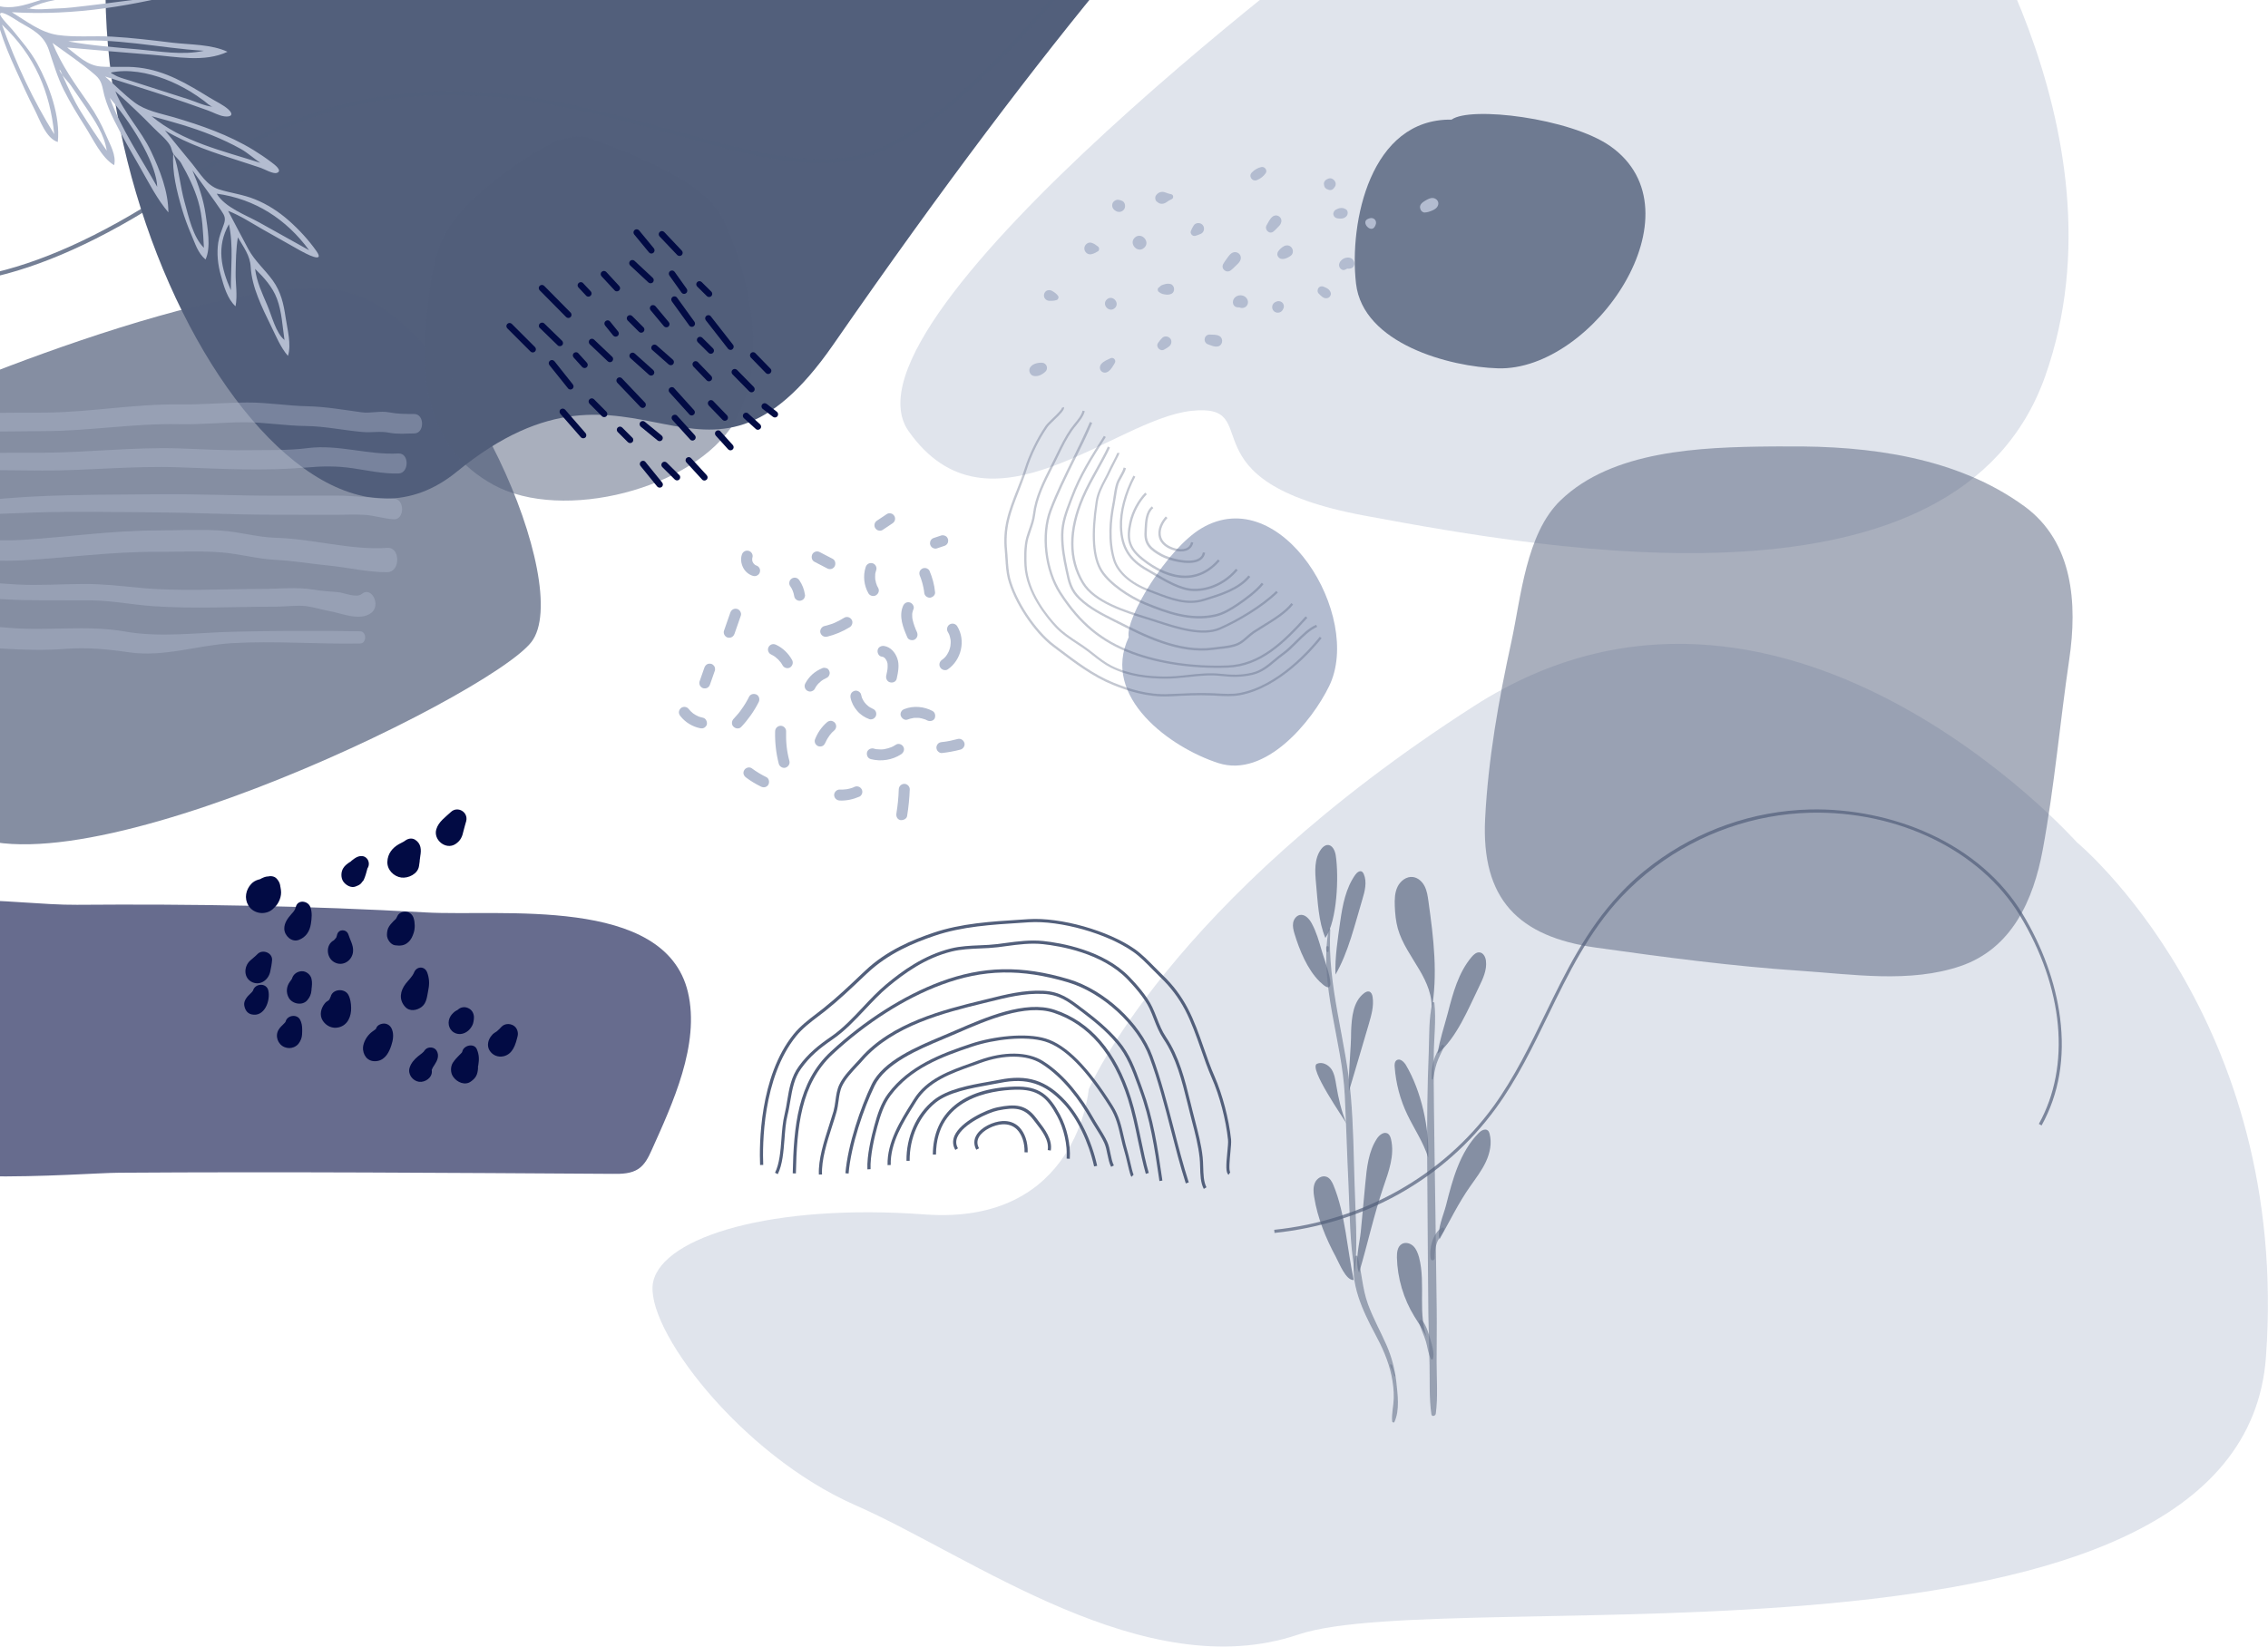 <svg version="1.2" xmlns="http://www.w3.org/2000/svg" viewBox="0 0 2229 1619" width="2229" height="1619">
	<title>background-svg</title>
	<defs>
		<clipPath clipPathUnits="userSpaceOnUse" id="cp1">
			<path d="m-267-1122h2495.9v2740.7h-2495.9z" />
		</clipPath>
	</defs>
	<style>
		.s0 { fill: #525f7b } 
		.s1 { opacity: .8;fill: none;stroke: #525f7b;stroke-width: 4 } 
		.s2 { opacity: .4;fill: #b3bcd0 } 
		.s3 { opacity: .7;fill: #525f7b } 
		.s4 { opacity: .6;fill: #020b44 } 
		.s5 { opacity: .8;fill: #525f7b } 
		.s6 { fill: #b3bcd0 } 
		.s7 { fill: #020b44 } 
	</style>
	<g id="Clip-Path" clip-path="url(#cp1)">
		<g id="Layer">
			<path id="Layer" class="s0" d="m1399-308.1c0 0-143 16-580 646.8c-130 187.7-191.4-21.1-370 125c-178.6 146.1-436.3-346.2-313.2-657.2c123.1-311-348.9-508.9-96-612.3c252.9-103.4 178-420.4 523.7-281.6c345.7 138.8 944 361.8 835.5 779.3z" />
			<path id="Layer" class="s1" d="m1149-152.1c0 0-171.5 260.5-293 303c-143.9 50.3-386-173-664 22c-278 195-433 100-457-143" />
			<path id="Layer" class="s2" d="m2227 1333.9c-24 333-800 222-951 273c-151 51-321-77-435-127c-114-50-209-176-199-220c10-44 117-77 267-66c150 11 161-123 161-123c0 0 78-184 379-377c301-193 592 134 592 134c0 0 210 173 186 506z" />
			<path id="Layer" class="s2" d="m1913-130.1c0 0 183 257 97 500c-86 243-486 171-669 137c-183-34-94-111-170-103c-76 8-199 132-278 20c-79-112 445.9-504.2 458-511c434-244 562-43 562-43z" />
			<g id="Layer" style="opacity: .7">
				<path id="Layer" class="s3" d="m1757 438.9c80-0.7 166.4 10.5 232.7 58.9c48 35.1 52 95.9 44 150.2c-9.2 62.4-14.6 125.4-26.1 187.5c-9.2 49.6-30.4 97.1-80.9 114.3c-49.8 16.9-105.8 8-157 4.6c-67.3-4.5-134.3-13.4-201.1-22.8c-76.4-10.7-113-47.7-109-126.9c3-58.7 13.3-116.6 25.8-173.9c9.5-43.6 14.3-106.1 48.3-138.9c51.1-49.3 137.4-52.3 207-53c5.6 0 11-0.1 16.3 0z" />
			</g>
			<path id="Layer" class="s4" d="m-204.4 1068.8c10.1-51.2 19.8-115 59.9-152.4c52.3-48.8 155.4-26.4 220.2-26.9c114.3-0.9 228.5 1 342.7 7.5c72.8 4.2 235.1-17 257.7 78.4c12.1 51.3-15.2 109.8-35.7 155.4c-3.1 6.9-6.6 14-12.8 18.2c-7.2 4.9-16.5 5.1-25.2 5c-161.8-1-323.5-2.2-485.3-1.1c-19.9 0.1-74.1 4.4-132.5 3.5c-95.8-1.5-203.1-16.9-189-87.6z" />
			<path id="Layer" class="s3" d="m-106.6 409.3c2.3-5.9 344.1-153.3 452.1-121.1c108 32.1 219 288.1 176.8 342.9c-42.3 54.8-488.6 270.7-574.4 174.6c-85.8-96-98.9-284-54.5-396.4z" />
			<path id="Layer" class="s2" d="m-103 613.5c37 2.1 73.8 0.1 110.8 3.6c38.6 3.6 77-3 115.4 3.8c33.9 6 70.3 1.1 104.4 0.2c42-1.1 84.4-1.2 126.4-0.5c6.5 0.2 6.5 11.9 0 12c-42 0.8-84.4-2.8-126.4-0.3c-34.1 2.1-66.9 14.1-101.4 8.9c-21.1-3.1-40.8-4.9-62-3.3c-20.5 1.6-41.4 1-61.9-0.3c-35.8-2.3-73.1 3.4-106.6-12.9c-4.6-2.2-4.6-11.4 1.3-11.2z" />
			<path id="Layer" class="s2" d="m-94.3 580.1c34.4-13.2 75.3-7.5 110.8-5.5c21.7 1.2 43.6-0.4 65.2-0.5c19.1-0.1 37.1 2 56 3.8c39.1 3.7 78.9 1.1 118.1 1.1c17.3 0 35.6-2.2 52.7 0.7c7.8 1.4 15.5 1.7 23.4 2.4c6 0.5 18.5 6.2 23.7 1.8c9.5-8 19.2 11.2 9.2 18.7c-11.4 8.5-29.7 0-41.7-2c-7.3-1.3-14.8-3.8-22.1-4.7c-9.5-1.1-20 0.5-29.6 0.5c-40.2 0-81.1 2.3-121.3-0.5c-20.4-1.5-40.4-5.5-60.9-5.7c-20.5-0.2-41 0.1-61.5-0.2c-20.5-0.2-40.9-2.3-61.4-2.4c-20-0.2-40.2-4.3-60-3.4c-2.1 0.1-2.3-3.4-0.6-4.1z" />
			<path id="Layer" class="s2" d="m-104.6 542.6c22.3-3.5 44.2-10.4 66.8-11.3c20.2-0.8 40.5 0.7 60.7-0.6c43.8-2.8 86.8-9.1 130.8-9.2c21-0.1 42.4-1.3 63.4 0.1c18.1 1.2 35.9 6.6 54 7.1c36.4 1 73.3 12.4 109.6 9.9c12.9-0.9 13 23.7 0 23.9c-19.1 0.2-38.3-4.6-57.4-6.5c-17.4-1.7-34.7-4.7-52.2-5.6c-18.2-0.9-35.9-6-54-7.4c-21-1.6-42.3-0.4-63.4-0.5c-44-0.2-87 5.8-130.8 8.3c-21.1 1.2-42.2-0.5-63.3 0.2c-21.6 0.7-42.6 6.1-64.2 3.8c-6.8-0.8-6.5-11.3 0-12.2z" />
			<path id="Layer" class="s2" d="m-89 497.7c42.2-2.4 84.3-7.8 126.6-9.8c38.8-1.8 77.7-1.6 116.5-2c38.9-0.4 77.4 1.4 116.3 1.4c19.8-0.1 39.7-0.1 59.5-0.1c19.1 0 38 2.8 57 3c11.1 0 11 21 0 20.3c-9.8-0.6-19.2-3.8-29-4.4c-9.3-0.5-18.7 0-28 0c-20.8-0.1-41.5-0.1-62.3-0.1c-38 0-75.6-2-113.5-2.3c-39.8-0.3-79.6-1.1-119.4 0.1c-20.1 0.6-40.3 1.8-60.4 2.1c-21.3 0.3-42.1-1.7-63.3-2.8c-3-0.2-3-5.3 0-5.4z" />
			<path id="Layer" class="s2" d="m-90.6 456c22.9-3 44.8-8.8 67.9-10.1c21.3-1.2 42.7-0.7 64.1-0.8c44.7-0.2 89.4-5.7 134.1-4.3c22 0.7 43.6 2.1 65.7 1.8c20.3-0.3 41.3 0.5 61.4-2.1c30-3.8 59.3 7 89 5.3c10.7-0.6 10.7 19.4 0 19.7c-14.7 0.4-29.8-2.9-44.4-5.1c-15.7-2.4-30.3-2.2-46-0.8c-41.8 3.6-83.7 1.3-125.6-0.2c-44.7-1.6-89.4 3.3-134.1 3.2c-22.3-0.1-44.6-0.5-66.9-0.6c-21.7-0.1-43.4 2.3-65.1 0.8c-3.8-0.2-3.6-6.3-0.1-6.8z" />
			<path id="Layer" class="s2" d="m-81.3 413.1c10.3-1.1 20.2-4.2 30.5-5.4c10.6-1.2 21.4-1 32-1.4c21.9-0.8 43.7-0.4 65.6-0.7c43.1-0.6 85.5-8.5 128.7-8c22.6 0.3 45.1-1.8 67.6-1.9c19.9-0.1 39.5 3.3 59.4 3.7c17.7 0.4 35.1 3.5 52.7 5.9c9.2 1.3 18.2-1.7 27.4 0.1c8.3 1.6 16 1.6 24.5 1.6c10.3 0 10.3 19.1 0 19.1c-8.1 0.1-16.6 0.9-24.6-0.7c-8.9-1.8-17 0.1-26-0.7c-18.7-1.6-37.2-5.7-56.1-5.9c-20-0.2-39.9-3.7-60-3.7c-21.6 0.1-43.2 2.4-64.8 1.9c-44-0.9-87.4 6.7-131.4 6.8c-41.3 0.1-84.4 2.2-125.4-3.7c-3.6-0.5-3.7-6.4-0.1-7z" />
			<path id="Layer" class="s3" d="m1625.1 849.2c44.1-33 98.1-52.1 153.5-53.4c40.4-1 82.4 7.6 118.4 24.2c39.2 18.1 70.5 45.1 90.5 78c19.8 32.7 32.7 68.1 37.1 102.3c5.1 39.5-1 75.2-18.1 106.1l-2.7-1.5c31.6-57 24.5-133.7-18.9-205.3c-38.4-63.3-119.3-102.8-206.1-100.6c-54.8 1.4-108.1 20.2-151.7 52.8c-12.1 9-23.4 19.2-33.8 30.2c-31.8 33.9-52.2 75.7-71.8 116.1c-15 30.9-30.5 62.8-51.2 91.2c-25.4 34.9-57.6 63.4-95.7 84.7c-37.3 20.7-78.3 33.5-122 38.1l-0.3-3.1c87.4-9 166-53.3 215.5-121.4c20.4-28.2 35.9-60 50.9-90.8c19.7-40.6 40.2-82.6 72.3-116.9c10.4-11.4 21.9-21.6 34.1-30.7z" />
			<g id="Layer" style="opacity: .8">
				<path id="Layer" class="s5" d="m1272.2 917.8c-1-3.4-1.9-7.1-1.3-10.6c0.6-3.5 3.1-7 6.6-7.7c5-1 9.3 3.8 11.7 8.3c4.5 8.3 7.1 17.4 9.7 26.5c2.9 10.2 18.9 51.1-1.9 30.7c-12.1-11.8-20-31.3-24.8-47.2z" />
				<path id="Layer" class="s5" d="m1293.4 868.4c-1.1-11.6-1.9-24.4 5.1-33.7c1.5-2 3.7-3.9 6.2-4c4.8-0.2 7.4 5.6 8.1 10.4c3.1 20.3 1.5 63.8-10.2 81c-6.9-16.3-7.5-36.1-9.2-53.7z" />
				<path id="Layer" class="s5" d="m1317.2 905.8c2.3-16 5.4-32.5 14.7-45.7c1.6-2.3 4.5-4.7 6.8-3.1c0.7 0.5 1.2 1.4 1.6 2.2c3.4 7.9 1.1 16.9-1.4 25.1c-7.2 23.9-13.8 52.3-26.4 73.8c-0.6-17.2 2.3-35.2 4.7-52.3z" />
				<path id="Layer" class="s5" d="m1327.9 1013.2c0.6-13.4 2-28.6 12.7-36.8c1.5-1.1 3.3-2.1 5.1-1.6c2.1 0.7 3 3.1 3.3 5.3c1.4 8.9-1.2 17.9-3.7 26.5c-6.5 22-12.9 44-19.5 66c-0.8-19.5 2.1-39.6 2.1-59.4z" />
				<path id="Layer" class="s5" d="m1294.3 1045.8c5-2.3 11.2 0.8 14.3 5.4c3 4.6 3.8 10.4 4.7 15.8c2.1 12.8 5.1 25.7 10.1 37.7c-2.7-5.1-37.7-54.9-29.1-58.9z" />
				<path id="Layer" class="s5" d="m1341.9 1162.8c1.4-15.1 3.1-30.9 11.4-43.5c2.3-3.5 6.7-7 10.4-5c2 1.1 2.9 3.5 3.4 5.7c3.7 15.6-2.2 31.6-7.4 46.7c-9.5 27.8-15.6 56.4-24 84.5c-4.6-10.8 0.6-28.8 1.7-40.4q2.3-24 4.5-48z" />
				<path id="Layer" class="s5" d="m1312.8 1235.5c-9.9-18.4-17.9-38-21.2-58.6c-0.8-4.7-1.2-9.7 0.7-14.1c1.9-4.4 7-7.6 11.5-5.9c3.4 1.3 5.3 4.9 6.7 8.2c11.9 28.8 13.4 63 20 93.3c-7.8 0.5-14.2-16.4-17.7-22.9z" />
				<path id="Layer" class="s5" d="m1395.1 953.6c-7.7-13.2-17.1-25.9-21.3-40.7c-2-7.2-2.7-14.7-3-22.2c-0.2-6.4-0.1-13.1 2.7-18.9c2.8-5.8 8.9-10.5 15.2-9.6c5.1 0.7 9.2 4.6 11.5 9.2c2.3 4.6 3 9.7 3.7 14.8c5 35.8 9.5 71.9 2.9 107.9c1.6-14.4-4.5-28.3-11.7-40.5z" />
				<path id="Layer" class="s5" d="m1423 995.6c5-19.4 10.4-39.5 23.3-54.8c2-2.4 4.8-4.9 7.9-4.5c3.7 0.4 5.8 4.6 6.2 8.3c1.1 8.9-2.9 17.5-6.8 25.5c-10.6 21.7-21.9 50.1-40.7 65.8c1.9-13.5 6.7-27.2 10.1-40.3z" />
				<path id="Layer" class="s5" d="m1383.1 1095.7c-7-14.6-11.2-30.5-12.4-46.7c-0.2-2.4-0.1-5.3 1.9-6.7c3.2-2.2 7.1 1.4 9.1 4.7c15.1 25.4 23.2 62.1 21.9 91c-4.7-15.1-13.7-28.1-20.5-42.3z" />
				<path id="Layer" class="s5" d="m1421.2 1184.8c6.4-25.4 13.6-52.2 32-70.9c2.4-2.5 6.5-4.8 9.1-2.5c0.9 0.8 1.4 2.1 1.7 3.3c2.4 9.1 0.3 19-3.7 27.5c-4 8.6-9.8 16.1-15.2 23.8c-11.8 16.7-20.4 34.8-30.4 52.4c-2.6-9.6 4.1-24 6.5-33.6z" />
				<path id="Layer" class="s5" d="m1390 1294.1c-10.6-17.3-16.6-37.5-17.1-57.8c-0.1-5 0.5-10.9 4.9-13.4c3.6-2 8.3-0.7 11.3 2.2c2.9 2.9 4.4 6.9 5.5 10.8c7.1 26.7-2.2 56.8 9 82.4c-3-8.8-8.8-16.2-13.6-24.2z" />
				<g id="Layer" style="opacity: .8">
					<path id="Layer" class="s5" d="m1409.7 985.9c1.9 16.9-0.5 34.9-0.6 51.9c-0.1 17.3 0 34.6 0.2 51.9c0.3 33.2 1 66.3 1.4 99.5c0.4 32.8 0.9 65.6 1.3 98.4c0.2 17-0.1 34.1-0.1 51.1c0 16.8 1.4 34.4-0.8 51.1c-0.3 2.2-3.9 3.3-4.3 0.6c-2.3-15.7-1.5-32.1-1.8-48c-0.3-17-1-34.1-1.2-51.1c-0.4-34-0.5-68-0.8-102c-0.3-34.4-0.6-68.8-0.2-103.2c0.2-17.3 0.7-34.6 1.4-51.9c0.6-15.8-0.1-33 3.6-48.4c0.2-1.2 1.8-0.7 1.9 0.1z" />
				</g>
				<g id="Layer" style="opacity: .8">
					<path id="Layer" class="s5" d="m1407 1060.6c-0.7-11.2 2.6-24.4 9.9-33.2c1.1-1.3 2.8 0.4 2.2 1.7c-2.3 5.5-5.2 10.5-7.1 16.2c-1.6 5-2.6 10.3-3.5 15.5c-0.1 0.8-1.3 0.6-1.5-0.2z" />
				</g>
				<g id="Layer" style="opacity: .8">
					<path id="Layer" class="s5" d="m1406.1 1237.6c-1.8-9.9 1.9-24.7 10.7-30.6c1.6-1 3.3 1 2.5 2.5c-2.3 4.4-5.6 8-7.3 12.9c-1.7 4.8-1.9 9.6-2 14.7c-0.1 2.1-3.4 2.7-3.9 0.5z" />
				</g>
				<g id="Layer" style="opacity: .8">
					<path id="Layer" class="s5" d="m1406.4 1336c-2.9-5.2-3.3-11.6-5-17.2c-1.9-6.4-5.1-12.4-6.8-18.9c-0.6-2.3 2.3-3.2 3.5-1.5c3.9 5.4 6.1 12.7 7.9 19.1c1.6 5.7 3.7 12.3 2.4 18.2c-0.2 0.9-1.6 1.1-2 0.3z" />
				</g>
				<g id="Layer" style="opacity: .8">
					<path id="Layer" class="s5" d="m1371.8 1362.8c0.2 0 0.2-0.3 0-0.3c-0.2 0-0.2 0.3 0 0.3z" />
				</g>
				<g id="Layer" style="opacity: .8">
					<path id="Layer" class="s5" d="m1370.4 1352.8q-1-3.3-2.4-6.6c-0.7-1.5-1.8-2.9-1.7-4.6c0.1-0.5 0.6-0.7 0.9-0.4c1.2 1.3 1.3 3.3 1.8 5c0.6 2.1 1.4 4.2 2.2 6.3c0.2 0.5-0.6 0.7-0.8 0.3z" />
				</g>
				<g id="Layer" style="opacity: .8">
					<path id="Layer" class="s5" d="m1368.2 1397.2c-0.6-7.5 1.4-15.1 1.6-22.6c0.2-7.4-0.7-14.9-2.2-22.1c-3.1-14.9-9.2-28.3-16.4-41.6c-11.6-21.7-25.3-50.2-19.5-75.5c0.3-1.4 2.4-1.3 2.7 0c4 15.4 4.4 31.1 9.9 46.3c5.1 14.2 12.6 27.4 18.6 41.2c4.9 11.4 8 23.2 9.4 35.5c1.3 12.3 3.5 27.8-1.8 39.4c-0.5 1.3-2.2 0.5-2.3-0.6z" />
				</g>
				<g id="Layer" style="opacity: .8">
					<path id="Layer" class="s5" d="m1306 931.3c-0.1 1.3 0.1 2.7-0.3 4c-0.3 1-1.7 1-2 0c-0.4-1.3-0.3-2.7-0.3-4c0-1.6 2.6-1.6 2.6 0z" />
				</g>
				<g id="Layer" style="opacity: .8">
					<path id="Layer" class="s5" d="m1307.4 913.9c-3.1 55 15.6 109.3 20.2 163.8c2.5 28.8 2.8 57.8 3.7 86.7c0.8 28 3.1 57.1 0.4 85.1c-0.1 0.1-0.3 0.2-0.3 0c-4.9-27.8-4.8-57.1-6.1-85.2c-1.4-28.9-2.2-57.8-3.6-86.7c-2.6-55.2-25.5-108.5-15.9-164c0.2-0.8 1.6-0.6 1.6 0.3z" />
				</g>
			</g>
			<path id="Layer" fill-rule="evenodd" class="s6" d="m-4.7 5c5.5 1.9 11.4 2.4 17.2 1.9c13.1-1.1 25.7-7.1 38.5-9.9c27.8-6 56.3-6.7 84.6-5.7c5.9 0.2 14.6-0.9 20.2 1.4c10.6 4.5-5.6 7-9.2 7.8c-14.3 3-28.8 5.6-43.3 7.6c-30.4 4.2-61.1 5.7-91.7 3.9c14.3 8.7 28.2 19.9 45.1 22.4c17.3 2.5 35.5 0.6 53 1.6c20 1.1 40 3.6 60 6c17.4 2 38.1 1.5 53.9 8.9c-22.6 10.7-50.3 4.8-74.4 2.9c-27.8-2.2-55.5-4.6-83.2-7.1c10 7.7 19.6 17.6 32.8 18.7c12.4 1 24.9-0.5 37.3 1c26.7 3.1 47.9 16.1 70.3 29.8c5.8 3.6 13.4 7 18.3 11.6c5.4 5.1 2 7.4-4.2 6.6c-5.3-0.7-11.1-4-16.1-5.8c-6.9-2.5-13.7-4.9-20.6-7.3c-26.6-9.3-53.6-17.5-80.5-26.1c9.5 8.3 18.7 17.8 28.8 25.4c11.1 8.4 25.7 10.9 38.8 14.7c27.1 8 53.8 17.3 78.1 32.1c6.2 3.8 12.1 7.8 17.9 12.2c2 1.5 11.6 8.3 5.1 10.4c-3.7 1.2-12.2-3.8-16.1-5.1c-6.4-2.2-12.8-4.2-19.2-6.3c-25.6-8.2-51.4-16.5-74.6-30.4c9 11.1 18 22.2 27.1 33.2c7.2 8.9 14.1 20.9 25.5 24.6c11.8 3.8 24.1 5.1 35.8 9.9c12.2 4.9 23.3 12.1 33.2 20.8c10.1 8.9 19.7 19.3 27.4 30.3c8.8 12.7-11.4 1.9-15.7-0.5q-18.6-10.5-37.2-21c-11.1-6.3-22.1-13.6-34-18.2c6.6 12.5 13.1 25.1 19.8 37.5c6.5 12 16.4 20.2 24.2 31.1c7.9 11 10.6 23 12.5 36.2c1.7 11.6 5.9 26.6 2.3 37.8c-7.4-8.6-11.7-19.5-16.7-29.6c-4.6-9.4-9.2-18.8-12.9-28.5c-3.7-9.5-6.4-19.3-7-29.4c-0.6-11.2-7.1-19.6-12.6-29.1c-1.9 11.4-2 23.2-2.2 34.8c-0.2 11 2 22-0.1 33c-8.1-7.3-11.6-20.1-14.5-30.6c-2.9-10.4-4.1-21.4-2.5-32.1c1-6.4 3.4-11.9 5.5-17.9c2-5.6 0.9-8.4-2.4-13.2c-9.2-13.5-19-26.6-28.5-39.9c5.8 14 10.9 28.4 13 43.5c1.8 13 5.5 32.3-0.1 44.2c-7.6-6.4-10.1-15.5-14-24.5c-3.5-8.2-6.6-16.5-9.1-25c-5.1-17.4-9.9-36.4-8.6-54.6c-1.5-2.4-1.7-5.8-3.3-8.3c-4-6.5-10.8-11.6-16.1-17.1c-12.1-12.5-24.7-24.2-37.5-35.9c8.2 21.3 25.2 38.2 35 59c8.8 18.6 17 39.4 17.1 60.1c-11.2-13.2-19.1-29-27.7-44c-8.8-15.3-17.7-30.7-25.6-46.5c-3.9-7.9-7.4-16.1-9.7-24.6c-2.1-8.3-2-14-8.8-19.9c-13.2-11.5-28-21.3-42.1-31.6c8.9 22.2 22.3 40.6 35.8 60c6.8 9.7 12.3 19.9 16.9 30.8c3.9 9.2 10.2 19.6 7.9 29.4c-12.4-7.2-20.9-26.1-28.6-38.1c-7.4-11.7-14.7-23.5-20.9-35.9c-6.3-12.7-10.1-25.7-14.6-39.1c-5-15-16-20.1-28.8-27.5c-3.1-1.8-18.3-12.5-19.2-8.1c-0.6 2.5 10.3 13.3 12.2 15.7c8.6 10.7 17.4 20.6 24.1 32.7c12 21.8 23.2 52.4 20.4 77.5c-11.6-3.4-17.9-22.4-22.9-32.1c-6.6-12.7-12.4-25.8-18.3-38.8c-5.9-12.9-11.4-26-15.6-39.6c-1.7-5.8-2.1-15.8-6.3-20.4c-4-4.4-13.1-6.6-18.4-8.9c5.6-1.4 14.1 3.2 20 5.2zm175 146q0 0 0 0q0 0.1 0.1 0.1q-0.1-0.1-0.1-0.2q0 0 0 0.1zm11.1 47.7c3.9 14 8.2 34.3 19 44.9c-0.9-15.4-1.2-30.7-5.6-45.7c-3.9-13.1-9.9-25.5-16.7-37.4c-2.1-3.7-5.6-6.1-7.7-9.4c5.6 15.2 6.6 32 11 47.6zm-102-89c8.1 13.1 16.7 25.8 25.5 38.4c-2.4-15.9-11.6-29.3-20.3-42.3c-5-7.4-10-14.7-15.1-22c-1.6-2.3-5.4-6.3-8.1-9.9c5.5 12.3 10.9 24.2 18 35.8zm-18-35.8q-0.9-2.2-1.9-4.4c-0.4-0.4-0.7-0.8-1.1-1.2c0.1 1.4 1.4 3.4 3 5.6zm210.8 219.8c-4.3-11.6-12.8-20.9-21.5-29.4c1.6 12.9 6.9 23.8 12 35.8c4.3 9.9 8.4 27.4 16.9 34.1c-2-13.3-2.6-27.8-7.4-40.5zm7.4 40.5q0 0.1 0 0.2q0.1-0.1 0.1-0.1q-0.1-0.1-0.1-0.1zm0 0.3q0-0.1 0-0.1c-0.3 0.2-1 0.4 0 0.1zm-212.5-293.8c22.6 4.1 45.5 5.8 68.4 7.8c21.4 1.9 43.8 6.1 64.9 1.4c-43.7-2.6-88.4-13.4-133.3-9.2zm-39.3-32.1q0.3-0.2 0.6-0.3q-1.1-0.3-2.1-0.6q0.8 0.3 1.5 0.9zm26.8-0.2c10.8-0.2 21.5-1.7 32.1-2.9c10.6-1.2 21.1-2.6 31.7-4c5.3-0.7 10.6-1.4 15.9-2c1-0.1 8.3-0.2 8.8-1.1c1.7-3.1-1.8-2.4-3.3-2.7c-9.4-1.9-20.8-0.5-30.4-0.4c-9.3 0.1-18.6 0.5-27.8 1.3c-17.8 1.5-37.2 3.5-53.2 11.7c7.8 1.7 18.6 0.3 26.2 0.1zm53.4 63.1q0.1 0 0.1 0q-0.9-0.4-1.8-0.5c0.6 0.2 1.1 0.3 1.7 0.5zm7.5 3.7c4.2 1.8 8.8 2.9 13.1 4.3c9.1 2.9 18.3 5.8 27.4 8.8q14.5 4.7 29.1 9.3c7.4 2.4 16.5 6.8 24 7.3c-2.5-0.3-6.4-4.2-8.6-5.8c-4.5-3.3-9.1-6.5-13.9-9.4c-7.8-4.6-15.9-8.7-24.4-11.9c-16.7-6.3-36.5-10.3-54.1-6.3c2.6 0.9 4.9 2.6 7.4 3.7zm93.6 29.7q0.2 0 0.3 0q-0.1 0-0.3 0zm27.9 41.7c-9.3-5.2-18.9-9.7-28.8-13.7c-19.2-7.8-39.2-13.3-59.2-18.7c30 25.2 70.4 34.2 106.9 45.9c-4.5-2.8-12.5-9.9-18.9-13.5zm-235.1-122.4c14.2 39.2 30.7 74.4 51.4 107.7c-4.1-41.1-18.8-77.2-51.4-107.7zm211.1 166.2c8 13.6 28.8 21 42 28.4c16.2 9.1 32.5 18.1 48.8 27.2c-22.2-30.4-53.2-50.5-90.8-55.6zm-58.5-6.7c-0.6-19.9-19.6-55.5-46.6-87.5c11.3 31 30.1 58 46.6 87.5zm72.4 101.6c-0.2-21.6 2.7-43.4-1.9-64.9c-12.6 22.3-7.5 43.7 1.9 64.9z" />
			<path id="Layer" class="s6" d="m-24.5-0.9c-2.8-1.1-5.7-2.2-8.5-3.3c-1.1 3.6 6.4 4.4 8.5 3.3z" />
			<path id="Layer" class="s0" d="m1207.5 1154.9c-3-1.9-2.5-9.6-1.3-21.9c0.5-5.2 1-10.1 0.7-12.5c-2.1-19.9-8.2-43.2-16-60.9c-4-9.2-7.4-18.8-10.6-28.2c-4.6-13-9.3-26.5-15.7-38.8c-6.2-11.7-14.2-22.3-23.8-31.5c-2.6-2.5-5.2-5.1-7.9-7.9c-6.2-6.3-12.6-12.9-19.2-17.5c-25.6-18-71.6-31-102.5-29l-7.7 0.5c-28.6 1.8-58.2 3.6-85.1 12.8c-19.8 6.7-45.1 17-66 36.7l-3 2.8c-12.2 11.6-24.9 23.7-38.1 34.2c-2.3 1.8-4.6 3.6-6.9 5.3c-7.8 5.9-15.8 12-22 19.7c-33 40.8-33.1 107.2-32.3 126.5l-3.1 0.1c-0.8-19.7-0.7-87 33-128.6c6.4-7.9 14.6-14.2 22.5-20.2c2.3-1.8 4.6-3.5 6.8-5.3c13.1-10.4 25.7-22.4 37.9-34l3-2.8c21.2-20.2 47-30.6 67.1-37.4c27.3-9.3 57.1-11.1 85.9-12.9l7.7-0.5c31.5-2 78.3 11.2 104.4 29.5c6.8 4.8 13.4 11.5 19.7 17.9c2.7 2.7 5.3 5.4 7.8 7.8c9.9 9.4 18.1 20.3 24.4 32.3c6.6 12.5 11.3 26.1 15.9 39.2c3.2 9.3 6.6 18.9 10.6 28c7.8 18 14 41.6 16.2 61.8c0.3 2.8-0.2 7.8-0.7 13.1c-0.6 6.2-1.7 17.8-0.1 19.1z" />
			<path id="Layer" class="s0" d="m1010 1132.9l-3.1-0.1c0.3-9.2-2.6-17.6-7.5-22.5c-3.7-3.6-8.5-5.3-14.2-5c-8 0.4-19.2 5.6-23.1 12.5c-2 3.6-2 7.3 0.1 11.1l-2.7 1.4c-2.5-4.7-2.6-9.6 0-14.1c4.5-8.1 16.8-13.6 25.6-14.1c6.6-0.4 12.1 1.6 16.5 5.8c5.6 5.8 8.7 14.8 8.4 25z" />
			<path id="Layer" class="s0" d="m1032.7 1131.1l-3-0.5c1.6-9.7-5.8-19.1-11.7-26.7c-0.8-1.1-1.6-2.1-2.4-3.1c-9.1-11.9-18.4-12.4-34.7-9.1c-9.4 1.9-34.3 13.2-40 26.1q-2.5 5.8 0.6 11.1l-2.6 1.6c-2.6-4.4-2.9-9.1-0.8-14c6-13.7 31-25.6 42.2-27.9c17.2-3.5 27.8-2.9 37.8 10.2c0.7 1 1.5 2 2.3 3c6.3 8.2 14.2 18.3 12.3 29.3z" />
			<path id="Layer" class="s0" d="m1051.4 1139.2l-3.1-0.2c0.9-13.5-2.7-29.5-9.3-41.7c-9.9-18.2-18.6-26.8-41.8-26c-23.1 0.7-77 8.3-77.3 63.7h-3.1c0.2-40.9 29.5-65.2 80.3-66.8c24.6-0.7 34.4 8.7 44.6 27.6c6.9 12.7 10.6 29.3 9.7 43.4z" />
			<path id="Layer" class="s0" d="m1075.3 1146.7c-5.5-24.5-16.8-47.8-30.4-62.3c-18-19.3-36-25.1-62-19.8c-3.4 0.7-7.1 1.3-10.9 2c-17.7 3.2-39.8 7.1-52.6 17.5c-16.1 13.2-25.6 34.5-25.4 57.1h-3.1c-0.3-23.5 9.6-45.8 26.5-59.5c13.5-11 35.9-15 54-18.2c3.8-0.7 7.5-1.3 10.9-2c27.3-5.5 46.1 0.5 64.9 20.8c13.9 15 25.6 38.8 31.1 63.8z" />
			<path id="Layer" class="s0" d="m1092 1147.1c-1.8-3.4-2.7-7.9-3.6-12.2c-0.8-4-1.6-8-3.1-11.3c-2.3-5-5.5-10.1-8.6-15c-1.8-2.9-3.7-5.9-5.4-8.9c-9.7-17-25.9-40.3-48-54.1c-14.2-8.9-36.5-9.1-59.8-0.6c-2.5 0.9-4.9 1.8-7.5 2.7c-21.3 7.6-43.4 15.4-55.4 34.8l-1.5 2.4c-11.4 18.2-24.3 38.8-23.7 60.4l-3.1 0.1c-0.6-22.5 12.6-43.6 24.2-62.1l1.5-2.4c12.6-20.3 35.2-28.3 57-36c2.5-0.9 5-1.8 7.4-2.7c24.2-8.8 47.5-8.5 62.5 0.8c22.7 14.2 39.2 37.9 49.1 55.2c1.6 2.9 3.5 5.9 5.3 8.8c3.1 5 6.4 10.1 8.8 15.3c1.7 3.6 2.5 7.8 3.3 12c0.9 4.3 1.7 8.4 3.3 11.4z" />
			<path id="Layer" class="s0" d="m1112.1 1156.9c-0.9-0.7-1.6-3-4.3-14.5c-0.9-3.9-1.8-7.5-2.4-9.4c-1.5-5-2.7-9.9-3.8-14.7c-2.4-10.4-4.6-20.2-10.6-29.7c-23.6-37.6-44.5-58.8-64-64.7c-19.2-5.9-50.3-2-71.1 4.9c-31.1 10.3-60.7 21.7-80.5 48c-6.8 9.1-10.2 20.1-13.1 30.6c-2.8 10.1-7.3 29.1-6.7 42l-3.1 0.2c-0.7-13.4 4-32.7 6.8-43c3-10.8 6.4-22.1 13.6-31.6c20.2-27 51.6-39.1 81.9-49.1c21.3-7 53.2-11 73-4.9c20.2 6.2 41.7 27.8 65.7 66c6.3 10 8.6 20 11 30.7c1.1 4.7 2.2 9.6 3.7 14.5c0.6 2 1.5 5.7 2.4 9.6c1.1 4.8 2.8 12 3.5 13z" />
			<path id="Layer" class="s0" d="m1126.1 1154c-2.9-10.2-5.2-21.3-7.7-32.9c-2.8-13.7-5.8-27.8-9.8-40.5c-14.3-45-38.9-73.6-73-84.9c-27.7-9.2-66.3 7.6-94.4 19.8c-2.4 1.1-4.8 2.1-7 3c-2.3 1-4.7 2-7.3 3.1c-23.9 10-56.7 23.8-67.4 46c-10.7 22.1-23.2 58.5-25.5 86.1l-3.1-0.3c2.3-28.1 15-64.9 25.7-87.2c11.2-23.3 44.6-37.3 69-47.5c2.5-1.1 5-2.1 7.3-3.1c2.3-1 4.6-2 7-3c28.6-12.4 67.8-29.5 96.6-19.9c35.2 11.7 60.4 40.9 75 86.9c4.1 12.9 7 27.1 9.9 40.8c2.4 11.6 4.7 22.6 7.6 32.7z" />
			<path id="Layer" class="s0" d="m1139.5 1161.1l-0.4-2.8c-4.4-29.7-8.5-57.8-19.2-86.9l-1.7-4.7c-5.4-14.8-10.5-28.8-20.9-41.1c-10.7-12.7-22.1-21.7-34.8-31.4l-0.6-0.4c-12.2-9.3-20.9-16-36.7-16.7c-18.2-0.9-36.1 3.6-53.4 7.9l-5.7 1.4c-37.2 9.1-88.2 21.7-118.2 56c-1.6 1.9-3.4 3.8-5.3 5.8c-5.8 6.2-11.7 12.6-15 19.5c-2.1 4.4-2.8 9.7-3.5 14.8c-0.5 3.6-1 7.4-2 10.8c-1.2 4.3-2.7 9-4.3 13.9c-5 15.5-10.6 33.2-9.9 47.4l-3.1 0.1c-0.7-14.8 5-32.7 10.1-48.5c1.6-4.9 3-9.5 4.3-13.8c0.9-3.3 1.4-6.7 1.9-10.4c0.7-5.3 1.5-10.9 3.8-15.7c3.4-7.3 9.6-13.9 15.5-20.3c1.8-1.9 3.6-3.8 5.2-5.7c30.6-35 82.1-47.7 119.7-56.9l5.7-1.4c17.5-4.4 35.6-8.9 54.3-8c16.7 0.8 25.8 7.8 38.4 17.4l0.6 0.4c12.8 9.8 24.3 18.9 35.3 31.8c10.8 12.7 15.9 26.9 21.4 42l1.7 4.7c10.8 29.4 15 57.7 19.3 87.5l0.4 2.8z" />
			<path id="Layer" class="s0" d="m1165.4 1163.4c-5.5-17.2-10.2-35.4-14.7-52.9c-6.1-23.6-12.4-48.1-20.9-71c-11.7-32-46.3-63.7-80.3-73.8c-45.8-13.6-82.9-12.9-124.1 2.4c-35.9 13.3-73.9 37.5-106.9 68.1c-31.7 29.4-35.3 72.3-36.3 117.4l-3.1-0.1c1-45.8 4.7-89.4 37.3-119.6c33.3-30.9 71.7-55.3 107.9-68.8c41.9-15.5 79.6-16.3 126-2.5c34.9 10.4 70.3 42.9 82.3 75.7c8.5 23.1 14.8 47.6 21 71.3c4.5 17.5 9.2 35.7 14.7 52.8z" />
			<path id="Layer" class="s0" d="m1183.1 1168.8c-3.2-6-3.4-13.9-3.6-21.5c-0.1-3.2-0.2-6.3-0.5-9.1c-1.3-12.2-4.5-24.5-7.6-36.3c-0.7-2.5-1.3-5-1.9-7.5c-0.9-3.3-1.7-6.7-2.5-10.1c-5.4-21.8-11-44.4-23.5-62.9c-4.3-6.4-6.9-13-9.4-19.5c-1.3-3.4-2.7-6.9-4.3-10.4c-4.9-10.5-15.8-22.6-21.8-28.8c-25-25.9-66.3-32.7-82.9-34.5c-12.1-1.3-24.3 0.3-36.1 1.9c-2.8 0.4-5.5 0.7-8.3 1.1c-5.9 0.7-11.8 1-17.6 1.2c-9.2 0.4-18.7 0.8-27.7 3c-26.3 6.5-47.1 21.9-62.4 34.6c-8.3 6.9-15.7 14.9-23 22.6c-9.7 10.3-19.7 21-31.8 29.3c-12.4 8.5-21.9 16.2-30.7 28.4c-7 9.6-8.8 20.5-10.8 32.1c-0.8 4.6-1.5 9.3-2.7 13.9c-1.8 7.1-2.4 15.6-3 23.7c-1 12.2-1.9 24.9-6.6 34.3l-2.7-1.4c4.4-8.9 5.4-21.2 6.3-33.2c0.6-8.3 1.3-16.8 3.1-24.2c1.1-4.5 1.9-9.2 2.6-13.7c1.9-11.4 3.8-23.1 11.3-33.4c9-12.4 19.1-20.6 31.5-29.1c11.8-8.1 21.7-18.7 31.3-28.9c7.3-7.8 14.8-15.8 23.2-22.8c15.5-12.9 36.7-28.5 63.6-35.2c9.3-2.3 19-2.7 28.3-3.1c5.7-0.2 11.6-0.5 17.4-1.2c2.7-0.3 5.5-0.7 8.2-1.1c11.9-1.6 24.3-3.2 36.8-1.9c16.9 1.8 59.1 8.8 84.8 35.4c6.2 6.4 17.3 18.7 22.4 29.7c1.7 3.5 3 7.1 4.4 10.5c2.6 6.6 5 12.8 9.1 18.9c12.8 19 18.5 41.8 23.9 63.9c0.8 3.4 1.7 6.7 2.5 10.1c0.6 2.5 1.3 5 1.9 7.4c3.1 12 6.4 24.4 7.7 36.8c0.3 3 0.4 6.2 0.5 9.3c0.2 7.2 0.4 14.7 3.2 20.1z" />
			<g id="Layer" style="opacity: .7">
				<path id="Layer" class="s3" d="m595.9 141.8c9.2 3.5 19.3 6.9 27.9 11c31.3 14.8 73 32.1 88.2 64.9c26.2 56.3 43.6 142 9.6 197.8c-39.8 65.3-168.6 98.1-236.3 61.3c-65.6-35.7-72.7-101.8-65.8-168.4c3.1-30.7 6.2-64.5 25-90.1c22.3-30.4 69.2-64 102.7-80.2c25.6-6.6 25.6-5.4 48.7 3.7z" />
			</g>
			<path id="Layer" class="s5" d="m1582.5 143.6c91.4 64.3-16.5 221.3-110.3 218.5c-47.7-1.4-132.8-24.3-139.5-83.4c-6.9-60.3 14-162.2 93.9-161.1c18.6-13.5 116.5-1.5 155.9 26z" />
			<path id="Layer" class="s6" d="m1180.9 519.3c78.4-46.4 158.9 86.4 125.4 155.2c-17 34.9-62.6 90.5-108.8 75.7c-47-15.1-115.8-64.7-88.2-123.8c-3.8-18.4 37.9-87.2 71.6-107.1z" />
			<path id="Layer" class="s7" d="m637.9 248.2l-0.1-0.1l-14.5-17.6c-1.1-1.3-0.9-3.3 0.4-4.4c1.3-1.1 3.3-0.9 4.4 0.4l14.5 17.6c1.1 1.3 0.9 3.3-0.4 4.4c-1.3 1.1-3.2 1-4.3-0.3z" />
			<path id="Layer" class="s7" d="m648.2 232.4c-1.1-1.3-1.1-3.2 0.2-4.4c1.3-1.2 3.2-1.1 4.4 0.1l17.3 18.3c1.2 1.3 1.1 3.2-0.1 4.4c-1.3 1.2-3.2 1.1-4.4-0.1l-17.4-18.3c0.1 0.1 0 0.1 0 0z" />
			<path id="Layer" class="s7" d="m619.2 260.8c-1.1-1.2-1.1-3 0-4.2c1.2-1.3 3.2-1.3 4.4-0.2l17.9 16.7c1.3 1.2 1.3 3.2 0.2 4.4c-1.2 1.3-3.2 1.3-4.4 0.2l-17.9-16.7c-0.1-0.1-0.1-0.1-0.2-0.2z" />
			<path id="Layer" class="s7" d="m591.2 271.6c-1.2-1.3-1.1-3.3 0.2-4.4c1.3-1.2 3.2-1.1 4.4 0.1l0.1 0.1l12.7 13.8c1.2 1.3 1.1 3.2-0.2 4.4c-1.3 1.2-3.3 1.1-4.4-0.2z" />
			<path id="Layer" class="s7" d="m568.5 282.6c-1.2-1.3-1.1-3.2 0.2-4.4c1.3-1.2 3.3-1.1 4.4 0.2l7.5 8c1.2 1.3 1.1 3.2-0.2 4.4c-1.3 1.2-3.3 1.1-4.4-0.2z" />
			<path id="Layer" class="s7" d="m530.3 285.3c-1.1-1.2-1.1-3.2 0.1-4.3c1.2-1.2 3.2-1.2 4.4 0l26 26.3c1.2 1.2 1.2 3.2 0 4.4c-1.2 1.2-3.2 1.2-4.4 0l-26.1-26.4q0.1 0.2 0 0z" />
			<path id="Layer" class="s7" d="m530.4 322.4c-1.1-1.2-1.1-3.1 0.1-4.3c1.2-1.2 3.2-1.3 4.4-0.1l17.5 17c1.2 1.2 1.3 3.2 0.1 4.4c-1.2 1.2-3.2 1.3-4.4 0.1l-17.5-17c-0.1 0-0.2-0.1-0.2-0.1z" />
			<path id="Layer" class="s7" d="m498.5 322.7c-1.1-1.2-1.1-3.1 0.1-4.3c1.2-1.2 3.2-1.2 4.4 0l22.8 22.8c1.2 1.2 1.2 3.2 0 4.4c-1.2 1.2-3.2 1.2-4.4 0l-22.8-22.8z" />
			<path id="Layer" class="s7" d="m670 287.9c-0.1-0.1-0.2-0.2-0.2-0.3l-11.9-16.7c-1-1.4-0.7-3.4 0.7-4.4c1.4-1 3.4-0.7 4.4 0.7l11.9 16.7c1 1.4 0.7 3.4-0.7 4.4c-1.3 1-3.1 0.8-4.2-0.4z" />
			<path id="Layer" class="s7" d="m685.1 281.6c-1.1-1.2-1.1-3.1 0.1-4.3c1.2-1.2 3.2-1.2 4.4 0l9.5 9.4c1.2 1.2 1.2 3.2 0 4.4c-1.2 1.2-3.2 1.2-4.4 0l-9.5-9.4c0 0 0 0-0.1-0.1z" />
			<path id="Layer" class="s7" d="m677.6 320.3c-0.1-0.1-0.2-0.2-0.2-0.3l-17.1-23.7c-1-1.4-0.7-3.4 0.7-4.4c1.4-1 3.4-0.7 4.4 0.7l17.1 23.7c1 1.4 0.7 3.4-0.7 4.4c-1.3 1-3.1 0.8-4.2-0.4z" />
			<path id="Layer" class="s7" d="m652.6 320.8l-0.1-0.1l-13.1-15.7c-1.1-1.3-0.9-3.3 0.4-4.4c1.3-1.1 3.4-0.8 4.4 0.4l13.1 15.7c1.1 1.3 0.9 3.3-0.4 4.4c-1.3 1-3.2 0.9-4.3-0.3z" />
			<path id="Layer" class="s7" d="m616.8 315c-1.1-1.2-1.1-3.1 0.1-4.3c1.2-1.2 3.2-1.2 4.4 0l11.1 11.1c1.3 1.2 1.2 3.2 0 4.4c-1.2 1.2-3.2 1.2-4.4 0l-11.1-11.1c0 0-0.1 0-0.1-0.1z" />
			<path id="Layer" class="s7" d="m602.7 329.9l-0.1-0.1l-7.9-9.8c-1.1-1.4-0.9-3.3 0.5-4.4c1.4-1.1 3.3-0.9 4.4 0.5l7.9 9.8c1.1 1.4 0.9 3.3-0.5 4.4c-1.3 1-3.2 0.9-4.3-0.4z" />
			<path id="Layer" class="s7" d="m579.5 338.3c-1.1-1.2-1.1-3.1 0-4.3c1.2-1.3 3.2-1.3 4.4-0.1l17.7 16.8c1.3 1.2 1.3 3.2 0.1 4.4c-1.2 1.3-3.2 1.3-4.4 0.1l-17.7-16.8c0 0-0.1 0-0.1-0.1z" />
			<path id="Layer" class="s7" d="m572.2 360.8l-8.4-9.3c-1.2-1.3-1.1-3.3 0.2-4.4c1.3-1.2 3.3-1.1 4.4 0.2l8.4 9.3c1.2 1.3 1.1 3.3-0.2 4.4c-1.2 1.2-3.2 1.1-4.4-0.2z" />
			<path id="Layer" class="s7" d="m558.3 381.9c0-0.1-0.1-0.1-0.1-0.2l-18.2-22.7c-1.1-1.4-0.9-3.3 0.5-4.4c1.4-1.1 3.3-0.8 4.4 0.5l18.1 22.8c1.1 1.4 0.9 3.3-0.5 4.4c-1.2 1-3.1 0.8-4.2-0.4z" />
			<path id="Layer" class="s7" d="m619.4 351.9c-1.1-1.2-1.1-3 0-4.2c1.2-1.3 3.1-1.4 4.4-0.2l18.2 16.3c1.3 1.2 1.4 3.1 0.3 4.4c-1.2 1.3-3.1 1.4-4.4 0.3l-18.2-16.3q-0.3-0.2-0.3-0.3z" />
			<path id="Layer" class="s7" d="m640.9 344c-1.1-1.2-1.1-3 0-4.2c1.1-1.3 3.1-1.4 4.4-0.3l16 14.1c1.3 1.1 1.4 3.1 0.3 4.4c-1.1 1.3-3.1 1.4-4.4 0.3l-16-14.1c-0.1 0-0.2-0.1-0.3-0.2z" />
			<path id="Layer" class="s7" d="m715.7 343c-0.1-0.1-0.1-0.1-0.2-0.2l-21.8-27.9c-1.1-1.4-0.8-3.3 0.5-4.4c1.4-1.1 3.4-0.9 4.4 0.5l21.8 27.9c1.1 1.4 0.8 3.3-0.5 4.4c-1.2 1.1-3.1 0.9-4.2-0.3z" />
			<path id="Layer" class="s7" d="m685.7 336.3c-1.1-1.2-1.1-3.1 0.1-4.3c1.2-1.2 3.2-1.2 4.4 0l10.6 10.5c1.2 1.2 1.2 3.2 0 4.4c-1.2 1.2-3.2 1.2-4.4 0l-10.6-10.5c0-0.1 0-0.1-0.1-0.1z" />
			<path id="Layer" class="s7" d="m681.4 360.3c-1.1-1.2-1.1-3.2 0.1-4.4c1.2-1.2 3.2-1.2 4.4 0.1l13.1 13.6c1.2 1.2 1.2 3.2-0.1 4.4c-1.2 1.2-3.2 1.2-4.4-0.1l-13.1-13.6c0.1 0.1 0 0 0 0z" />
			<path id="Layer" class="s7" d="m677.5 407.4l-19.5-21.6c-1.2-1.3-1.1-3.3 0.2-4.4c1.3-1.2 3.3-1.1 4.4 0.2l19.5 21.6c1.2 1.3 1.1 3.3-0.2 4.4c-1.3 1.2-3.3 1.1-4.4-0.2z" />
			<path id="Layer" class="s7" d="m606.6 376.2c-1.1-1.3-1.1-3.2 0.2-4.4c1.3-1.2 3.2-1.1 4.4 0.1l22.7 23.9c1.2 1.2 1.1 3.2-0.1 4.4c-1.3 1.2-3.2 1.1-4.4-0.1l-22.8-23.9c0 0.1 0 0 0 0z" />
			<path id="Layer" class="s7" d="m579.3 396.8c-1.1-1.2-1.1-3.1 0.1-4.3c1.2-1.2 3.2-1.2 4.4 0l12.2 12.3c1.2 1.2 1.2 3.2 0 4.4c-1.2 1.2-3.2 1.2-4.4 0l-12.2-12.3c0-0.1 0-0.1-0.1-0.1z" />
			<path id="Layer" class="s7" d="m570.9 429.9q0-0.2 0 0l-20.2-23.1c-1.1-1.3-1-3.3 0.3-4.4c1.3-1.1 3.2-0.9 4.4 0.3l20.1 23.1c1.1 1.3 1 3.3-0.3 4.4c-1.2 1-3.2 0.9-4.3-0.3z" />
			<path id="Layer" class="s7" d="m629.4 419.1c-1-1.1-1.1-2.9-0.1-4.1c1.1-1.3 3.1-1.5 4.4-0.4l16.6 13.6c1.3 1.1 1.5 3.1 0.4 4.4c-1.1 1.3-3.1 1.5-4.4 0.4l-16.6-13.6c0-0.1-0.2-0.2-0.3-0.3z" />
			<path id="Layer" class="s7" d="m607 424.6c-1.1-1.2-1.1-3.1 0.1-4.3c1.2-1.2 3.2-1.2 4.4 0l10 10c1.2 1.1 1.2 3.2 0 4.4c-1.2 1.2-3.2 1.2-4.4 0l-10-10c0 0 0-0.1-0.1-0.1z" />
			<path id="Layer" class="s7" d="m678.3 432.1l-17.4-19.2c-1.2-1.3-1.1-3.3 0.2-4.4c1.3-1.1 3.3-1.1 4.4 0.2l17.4 19.2c1.2 1.3 1.1 3.3-0.2 4.4c-1.3 1.2-3.3 1.1-4.4-0.2z" />
			<path id="Layer" class="s7" d="m696.5 398.6c-1.1-1.3-1.1-3.2 0.1-4.4c1.2-1.2 3.2-1.2 4.4 0.1l13.6 14.1c1.1 1.3 1.2 3.2-0.1 4.4c-1.2 1.2-3.2 1.2-4.4-0.1l-13.6-14.1c0 0.1 0 0 0 0z" />
			<path id="Layer" class="s7" d="m719.8 367.9c-1.1-1.2-1.1-3.2 0.1-4.3c1.2-1.2 3.2-1.2 4.4 0l16.5 16.8c1.3 1.3 1.2 3.2 0 4.4c-1.2 1.2-3.2 1.2-4.4 0l-16.6-16.9q0.1 0 0 0z" />
			<path id="Layer" class="s7" d="m737.9 351.5c-1.1-1.2-1.1-3.2 0.1-4.4c1.2-1.2 3.2-1.2 4.4 0.1l14.8 15.2c1.3 1.2 1.2 3.2-0.1 4.4c-1.2 1.2-3.2 1.2-4.4-0.1l-14.8-15.2c0 0.1 0 0 0 0z" />
			<path id="Layer" class="s7" d="m730.9 410.9c-1.1-1.2-1.1-3 0-4.2c1.2-1.3 3.2-1.4 4.4-0.2l11.7 10.6c1.3 1.2 1.4 3.2 0.2 4.4c-1.2 1.3-3.2 1.4-4.4 0.2l-11.7-10.6c-0.1 0-0.2-0.1-0.2-0.2z" />
			<path id="Layer" class="s7" d="m715.6 441.7l-12.1-13.4c-1.2-1.3-1.1-3.3 0.2-4.4c1.3-1.2 3.3-1.1 4.4 0.2l12.1 13.4c1.2 1.3 1.1 3.3-0.2 4.4c-1.3 1.2-3.2 1.1-4.4-0.2z" />
			<path id="Layer" class="s7" d="m674.6 454.6c-1.2-1.3-1.1-3.3 0.2-4.4c1.3-1.2 3.2-1.1 4.4 0.2l15.4 16.8c1.2 1.3 1.1 3.3-0.2 4.4c-1.3 1.2-3.3 1.1-4.4-0.2z" />
			<path id="Layer" class="s7" d="m650.8 459.1c-1.1-1.2-1.1-3.1 0.1-4.3c1.2-1.2 3.2-1.2 4.4 0l12.3 12.2c1.3 1.1 1.2 3.2 0 4.4c-1.2 1.2-3.2 1.2-4.4 0l-12.3-12.2c0 0-0.1 0-0.1-0.1z" />
			<path id="Layer" class="s7" d="m646 478.4l-0.1-0.1l-16.4-20.2c-1.1-1.3-0.9-3.3 0.5-4.4c1.3-1.1 3.3-1 4.4 0.5l16.4 20.2c1.1 1.3 0.9 3.3-0.5 4.4c-1.3 0.9-3.2 0.8-4.3-0.4z" />
			<path id="Layer" class="s7" d="m749.2 401.6c-1-1.1-1.1-2.8-0.2-4c1.1-1.4 3-1.6 4.4-0.6l10.1 7.8c1.4 1.1 1.6 3 0.6 4.4c-1.1 1.4-3 1.6-4.4 0.6l-10.1-7.8c-0.1-0.1-0.3-0.2-0.4-0.4z" />
			<path id="Layer" class="s6" d="m1202.2 259.5c1-1.8 2.2-3.4 3.4-5.1c1.4-1.7 2.6-3.9 4.4-5.2c5.3-3.9 11.8 1.5 8.7 7.3c-1 2-2.9 3.5-4.5 5.1c-1.4 1.5-2.9 2.8-4.5 4.1c-4.3 3.4-10.1-1.3-7.5-6.2z" />
			<path id="Layer" class="s6" d="m1256.2 252.5c-1.1-1.5-1.1-3.6-0.1-5.2c1.3-2.1 3.9-4.4 6.2-5.5c2.7-1.2 5.7-0.5 7.3 1.9c1.6 2.3 1.4 5.7-0.8 7.5c-2 1.6-5 3.2-7.6 3.4c-1.9 0.2-3.7-0.3-5-2.1z" />
			<path id="Layer" class="s6" d="m1244.8 221.5c1.5-2.7 3.2-6.3 5.6-8.3c2.1-1.8 5-1.9 7.1-0.1c2.2 1.8 2.3 4.6 1.1 7c-0.8 1.6-2.3 2.8-3.5 4.1c-1 1.1-2.1 2.2-3.3 3.2c-4 3.6-9.4-1.5-7-5.9z" />
			<path id="Layer" class="s6" d="m1170.4 227.1c0.7-1.9 1.7-3.6 2.7-5.3c1.8-3.1 6.5-3.3 8.8-0.7c2.4 2.6 1.7 7.2-1.6 8.7c-1.9 0.8-3.6 1.6-5.6 2.1c-2.7 0.6-5.3-2.2-4.3-4.8z" />
			<path id="Layer" class="s6" d="m1138.8 282.7c1.1-0.8-0.4 0.5 0.7-0.5c0.3-0.4 0.6-0.7 1-1c1-0.8 2-1.1 3.2-1.5c2.3-0.7 4.2-1.1 6.6-0.5c4.3 1.1 5 7.9 0.8 9.7c-2.3 1-4.2 0.9-6.6 0.5c-1.4-0.2-2.4-0.4-3.6-1.1c-0.7-0.4-1.2-0.8-1.7-1.1c-1.6-0.8-1.9-3.6-0.4-4.5z" />
			<path id="Layer" class="s6" d="m1184 332.9c0.4-2.4 2.5-4.1 5-4c3.2 0.2 6.9-0.2 9.7 1.6c4 2.5 2.9 9.3-1.9 10.1c-3.3 0.6-6.5-1-9.6-2.1c-2.3-0.8-3.7-3.1-3.2-5.6z" />
			<path id="Layer" class="s6" d="m1214.1 301.5c-2.1-1.2-2.8-3.8-2.2-6c1.8-6.4 11.2-7 14-1.1c1.3 2.7 0.5 5.8-1.9 7.4c-2.3 1.5-5.7 1.3-7.6-0.9c1.3 1.5 0.8 0.4 0.4 0.3c-0.2-0.2-0.1-0.1 0.3 0.1c0.2 0.2 0.5 0.3 0.8 0.3c0.5 0.1 0.5 0.1 0.1 0.1c0.2-0.1 0.5-0.1 0.8-0.1c0.1 0 2.3-1.5 1.6-0.7c-1.6 1.7-4.5 1.6-6.3 0.6z" />
			<path id="Layer" class="s6" d="m1138.2 337.1c1.2-1.8 2.5-3.5 4.1-5c2.2-2 5.5-1.7 7.6 0.4c2 2 1.7 5.7-0.4 7.6c-1.6 1.5-3.5 2.5-5.4 3.6c-3.9 2.3-8.7-3-5.9-6.6z" />
			<path id="Layer" class="s6" d="m1095.6 302.9c5.5-5-2.2-13.5-7.7-8.6c-5.6 5 2.1 13.6 7.7 8.6z" />
			<path id="Layer" class="s6" d="m1124.5 243.6c6.5-5.8-2.6-15.9-9.1-10.1c-6.5 5.9 2.6 16 9.1 10.1z" />
			<path id="Layer" class="s6" d="m1230.4 169.5c2.7-2.7 5.6-4.5 9.3-5.3c3.3-0.7 6.2 3.3 4.2 6.1c-2.2 3.1-4.9 5.2-8.4 6.7c-4.8 2-8.9-3.9-5.1-7.5z" />
			<path id="Layer" class="s6" d="m1310.5 211.1c-0.5-1.9 0.7-4.1 2.4-5c1.3-0.6 2.6-1.3 4-1.5c2.2-0.4 3.7 0 5.6 1c2.7 1.4 2.5 5.4 0.6 7.2c-2.4 2.3-5.3 2.4-8.4 1.9c-2.1-0.3-3.7-1.4-4.2-3.6z" />
			<path id="Layer" class="s6" d="m1316 260.8c0-2.9 2.1-5.3 4.6-6.6c2.8-1.4 7.2-1.6 9.2 1.3c1 1.4 1.5 2.7 1.2 4.4c-0.2 1.5-1.2 3.2-2.7 3.7c-1 0.3-1.8 0.6-2.9 0.6c-0.7-0.1 0.2-0.1 0.4-0.1c-0.6 0-1.3 0-1.9 0c-0.3 0-0.6-0.2-0.1 0q0.6-0.1 0 0c0.2 0 0.4-0.1 0.6-0.2c0.1 0.2-1.2 0.3-0.3 0.1c0.4-0.3 0.3-0.2-0.3 0.2c-0.2 0.1-0.5 0.3-0.7 0.4q-0.3 0.1-0.6 0.3c-3 1.9-6.4-1.1-6.5-4.1z" />
			<path id="Layer" class="s6" d="m1251.7 305.6c-2.4-2.6-1.6-7 1.6-8.6c1.2-0.6 2.4-1.1 3.8-0.9c2.8 0.3 4.6 2.3 4.7 5.1c0 1.4-0.6 2.6-1.3 3.7c-1.9 3-6.4 3.4-8.8 0.7z" />
			<path id="Layer" class="s6" d="m1395.9 205.3c-0.8-2-0.1-3.9 1.3-5.4c1.3-1.4 3.6-2.7 5.4-3.7c2.3-1.2 4.9-2.2 7.5-1.1c2.6 1.1 4.1 3.6 3.3 6.4c-0.9 2.9-3.3 4.4-5.9 5.5c-2.3 1-4.8 1.8-7.3 1.9c-2 0.1-3.9-1.7-4.3-3.6z" />
			<path id="Layer" class="s6" d="m1301.4 182.2c-1.8-5.6 6.3-8.9 9.8-5c4.1 4.5-0.7 10.2-5.9 9.2c-0.1 0-0.3-0.1-0.4-0.2c-1.6-0.2-3.3-2.1-3.5-3.6c0-0.1 0-0.3 0-0.4c-0.4-5.3 5.7-9.5 9.8-5c3.5 3.9-0.6 11.6-5.9 9.2c-0.1-0.1-0.3-0.1-0.4-0.2c-2-0.9-2.8-2.1-3.5-4z" />
			<path id="Layer" class="s6" d="m1027.4 365.4c-3.1 2.9-7.5 5.2-11.8 4.1c-3.5-0.9-5.1-5.5-3.1-8.4c2.5-3.6 7.5-4.7 11.7-4.5c4.5 0.2 6.4 5.9 3.2 8.8z" />
			<path id="Layer" class="s6" d="m1095.6 356.9c-1.7 2.9-3.5 6.2-6.2 8.2c-2.3 1.6-5.2 1.8-7.2-0.4c-1.9-2.2-1.4-5.2 0.4-7.2c2.3-2.5 5.8-3.9 8.8-5.3c2.9-1.4 5.9 1.9 4.2 4.7z" />
			<path id="Layer" class="s6" d="m1038.9 294.8c-2.5 1-5.3 1-7.9 0.9c-2.8-0.1-5.2-2.7-5-5.5c0-1 0.3-1.7 0.8-2.6c1.4-2.5 4.8-3 7.2-1.6c2.3 1.3 4.6 2.9 6 5.1c0.8 1.2 0 3.1-1.1 3.7z" />
			<path id="Layer" class="s6" d="m1078.8 247.2c-0.9 0.4-1.6 1-2.5 1.4c-1.1 0.6-2.5 1-3.7 1.3c-3.6 0.9-7.1-2.4-6.9-5.9c0.1-3.5 3.9-6.6 7.4-5.2c1.1 0.4 2.5 1 3.5 1.7c0.8 0.6 1.4 1.2 2.3 1.7c1.8 1 1.7 4.3-0.1 5z" />
			<path id="Layer" class="s6" d="m1151.5 195.8c-2 0.9-3.7 2-5.1 3c-1.5 1.1-3.4 1.7-5.3 1.5c-1.9-0.2-3.1-1.2-4.5-2.4c-1.5-1.4-1.6-4.2-0.5-5.8c2.1-3.1 5.7-4.3 9.2-2.9c1.7 0.6 3.7 1.4 5.9 1.8c2.3 0.5 2.4 4 0.3 4.8z" />
			<path id="Layer" class="s6" d="m1105.2 205c-1.2 2.6-4.2 3.9-7 3.1c-0.9-0.3-1.7-0.7-2.5-1.3c-2.2-1.6-3.1-4-2.4-6.5c0.6-2.3 3.3-4.1 5.7-3.9c1.5 0.2 2.7 0.5 4.1 1.2c2.6 1.3 3.2 5.1 2.1 7.4z" />
			<path id="Layer" class="s6" d="m1344.9 215c0.3-0.1 0.5-0.2 0.8-0.3c4.5-1.6 8.2 2.4 6.1 6.8c-0.2 0.3-0.3 0.5-0.4 0.8c-3.8 8-14.9-4.4-6.5-7.3z" />
			<path id="Layer" class="s6" d="m1295.9 283c1.5-1.8 3.7-1.9 5.6-0.9c1 0.5 2.1 0.9 3.1 1.5c1.7 1.1 2.7 2.5 3.3 4.3c0.4 1.3-0.2 2.7-1 3.7c-0.9 1.2-2.1 1.5-3.5 1.6c-3.1 0.1-5.4-2.7-7.4-4.6c-1.5-1.5-1.3-4.2-0.1-5.6z" />
			<path id="Layer" class="s7" d="m272.1 864c1.6 1.8 2.7 3.7 3.2 6.1c0.3 1.4 0.4 3 0.6 4.3c-0.6-5.5 0.1 0 0.2 0.6c0.9 6.3-2 13.2-6.7 17.6c0.8-1.1 1.7-2.2 2.5-3.3c-2 2.6-3.4 4.6-6.4 6.3c-7.5 4.1-17.1 1.8-21.5-5.6c-4.1-7-2.4-15.3 2.9-21c3.8-4.1 8.8-4.9 14-5.5c-1.3 0.1-2.7 0.3-4 0.5c0.4-0.1 0.7-0.1 1-0.2c-4.7 3.2-6.1 4-4.4 2.4c1.4-1.6 3.2-2.6 5.1-3.4c1.9-0.8 3.5-1.2 5.6-1.2c2.3 0.1-2.2 0.6-2.7 0.9c3.1-1.9 8.2-1.5 10.6 1.5z" />
			<path id="Layer" class="s7" d="m305 891.7c2 5.3 1.4 11.2 0.5 16.7c-1.1 7.2-4.9 13-11.8 15.6c-7.1 2.7-14.2-4.2-14.3-10.9c-0.1-5.7 3.3-10.3 6.9-14.4c2-2.2 3.7-3.9 4.4-7c1.8-7.7 12-6.3 14.3 0z" />
			<path id="Layer" class="s7" d="m267.4 943.9c-0.3 3.8-1 7.5-1.8 11.2c-1.6 7.9-9.3 14-17.4 10.6c-8.9-3.8-8.9-15.3-2.4-21.3c2.4-2.2 5-4.1 7.3-6.5c4.8-5 14.8-1.4 14.3 6z" />
			<path id="Layer" class="s7" d="m263.7 973.7c2.3 10-3.8 26.6-16.6 23.5c-4.5-1.1-6.6-5.1-7.1-9.3c-0.5-4.3 3.2-8.5 6.1-11.1q0.8-0.7 1.5-1.5c0.2-0.2 1.3-1.8 0.6-0.7c-0.7 1.1 0.3-0.5 0.4-0.7c1.1-1.5-0.4 1.4 0.1-0.2c2.1-7.1 13.2-7.7 15 0z" />
			<path id="Layer" class="s7" d="m294.9 1002.4c1.6 3 2.1 6.3 2.1 9.7c0 3 0 6.9-1.1 9.5c-1.5 3.6-3.3 6.2-7 7.8q-4.6 1.9-9.3 0c-6.6-2.7-9.5-10.9-5.8-17.1c1.5-2.5 3.6-4.2 5.5-6.2c0.4-0.4 0.7-0.8 1.1-1.2c1.1-1.2-0.5 1-0.1 0.1c0.1-0.3 0.4-0.8 0.6-1c0.6-0.7-0.5 1.6-0.2 0.3c1.6-6.3 11.1-7.7 14.2-1.9z" />
			<path id="Layer" class="s7" d="m342.3 977.9c2.1 3.8 2.7 8.5 2.8 12.8c0.2 8.2-3.1 16.9-11.9 19.2c-6.3 1.7-12.5-1.1-16-6.5c-3.6-5.6-1.7-12.5 2.2-17.2c1-1.2 2.4-2.1 3.8-2.9c1.4-0.8 0.5-1.2-1.3 1.1c0.3-0.4 0.7-0.7 1.1-1.1c0.3-0.3 2-2.3 0.5-0.5c-1.5 1.8 0.1-0.3 0.4-0.7c0.3-0.5 0.5-0.9 0.8-1.4c0.1-0.3 0.3-0.9 0.6-1.2c-1.3 1.2-0.7 2.2-0.4 0.7c1.6-8.1 13.6-9 17.4-2.3z" />
			<path id="Layer" class="s7" d="m296.6 954.8c4.2-0.2 8.5 3.2 9.5 7.3c0.9 3.8 0.5 7 0 10.8c-0.2 1.5 0.2-2.9 0.1-0.9c0 0.6 0 1.2-0.1 1.8c-0.4 3.8-1.6 6.6-4.1 9.5c-4.8 5.7-14.8 3.7-18.2-2.4c-2.8-5-2.4-10.8 0.9-15.5c0.6-0.8 1.2-1.6 1.8-2.5c0.3-0.4 0.5-0.9 0.8-1.3c0.6-0.9-0.9 2.4-0.3 0.4c1.2-4.3 5.2-7.1 9.6-7.2z" />
			<path id="Layer" class="s7" d="m342.4 918.7c1.7 5.4 5 10.6 4.6 16.4c-0.5 9.2-10.2 15.7-18.7 10.7c-7.7-4.5-8.5-17.2 0-21.5c1-0.6 0.7-0.4-0.8 0.7c0.3-0.3 0.7-0.6 1-1c0.5-0.5 0.9-1 1.3-1.5c0.5-0.5 0.5-0.6 0.2-0.1c0.2-0.3 0.3-0.5 0.5-0.8c0.4-0.9 0.6-2 0.9-3c1.6-5.5 9.2-5.3 11 0.1z" />
			<path id="Layer" class="s7" d="m360.3 843.7c2.4 2.4 2.9 6.4 1.2 9.4c-0.9 1.6 0.1-0.9-0.4 0.7c-0.2 0.7-0.4 1.5-0.6 2.2c-0.3 1.2-0.6 2.4-1 3.6c-0.6 1.8-1.2 3.8-2.1 5.6c-1.9 2.6-2.4 3.1-1.3 1.7c1-1.5 0.6-0.9-1.3 1.6c-1.6 1.6-3.3 2.2-5.3 3c-4.5 1.8-9.8-1.4-12.2-5c-2.4-3.6-2.3-9.4 0.1-13.1c1.5-2.5 3.8-4.1 6.2-5.8c0.3-0.2 0.7-0.5 1-0.7c-0.3 0.3-0.7 0.5-1 0.8c0.6-0.1 1.6-1.3 2.1-1.7c1.7-1.3 3.3-2.6 5.3-3.5c3.2-1.4 6.8-1.4 9.3 1.2z" />
			<path id="Layer" class="s7" d="m407.8 825.4c6.2 3.9 6.4 10 5.2 16.5c-0.5 2.8 0.3-2.5 0.1-0.6c-0.1 1.3-0.3 2.6-0.5 3.8c-0.1 0.9-0.3 1.8-0.4 2.7c0.2-2.7 0.3-3.4 0.3-2.2c-0.1 0.3-0.1 0.7 0 1c-0.3 1.6-0.5 3.2-0.7 4.8c-1.1 7.8-10.5 12.2-17.4 11.3c-7.4-1-14-7.6-13.7-15.5c0.3-7.8 4.7-13.5 11.3-17.3c1.3-0.7 2.5-1.3 3.8-2c0.6-0.2 2.6-1.6 0.4 0c0.4-0.3 3.9-3.1 1.6-1.1c2.7-2.4 6.7-3.3 10-1.4z" />
			<path id="Layer" class="s7" d="m399.3 896.3c3.5 0.5 6.1 2.9 7.2 6.2c1.4 4.4 1.5 10.2 0.1 14.5c-1.1 3.4-2.5 6.7-5.2 9.1c-3.8 3.6-8.1 3.9-13.1 3.2c-4.5-0.6-8.2-6.2-8-10.5c0.1-3 0.5-5.6 2.2-8.2c1.2-1.9 2.8-3.4 4.3-5.1c0.6-0.7 2.7-2.2 2.9-3.1c-0.8 1-0.9 1.2-0.5 0.6q0.3-0.4 0.6-0.9c0.3-0.5 0.6-1 0.8-1.6c1.3-3.1 5.5-4.6 8.7-4.2z" />
			<path id="Layer" class="s7" d="m419.8 955.9c2.1 5.6 2.4 11.1 1.2 17c-1.2 5.7-1.4 12.9-6.4 16.8c-4.7 3.7-12 5.1-16.5 0c-6.3-7-4.8-15.6 0.6-22.6c2.8-3.6 6.6-7 8.3-11.2c2.5-6.1 10.3-6.4 12.8 0z" />
			<path id="Layer" class="s7" d="m378.4 1006.3c3.5 0.5 5.9 2.9 7 6.1c1.8 5 0.8 10.5-0.8 15.3c-2.1 6.6-5.9 13.9-13.4 15.3c-7.9 1.5-13.5-3.3-14.4-11c-0.6-5.5 2.7-11.8 6.5-15.6c1.7-1.7 3.7-3 5.6-4.4c-1.2 0.9 0.2-0.1 0.6-0.6c0.9-1.1-0.5 1.2 0.4-1c1.3-3.1 5.4-4.4 8.5-4.1z" />
			<path id="Layer" class="s7" d="m429.3 1033.2c2.5 4.7 0.6 9.3-2.1 13.4c-0.5 0.8-1 1.5-1.5 2.3c-0.4 0.7-0.9 1.7-0.3 0.4c0.8-1.7-2.2 5-1 2.5c-0.9 1.9-0.2-1.2 0 0.8c0.7 6.8-6.6 11.7-12.6 10.9c-6.2-0.9-11.3-7.5-9.2-13.9c1.5-4.7 4.6-8.1 8.3-11.2c1.9-1.6 2.5-1.8 4-3.1c-0.1 0.1 1.8-1.8 1.1-0.9c0.7-0.8 1.2-1.8 2-2.6c3.1-3.2 9.2-2.6 11.3 1.4z" />
			<path id="Layer" class="s7" d="m468.7 1031.6c2.2 5.3 2.3 9.8 1.4 15.4c0 0.6-0.6 2-0.4 2.6c0.2-1.8 0.2-2 0.1-0.7q0 0.6 0 1.2c-0.4 6.1-1.9 9.5-7 13.1c-5.8 4.3-13.7 0.7-17.3-4.5c-0.1-0.2-0.3-0.4-0.4-0.6c-2.5-3.7-2.4-9.7 0-13.4c1.9-2.8 4.1-5.3 6.5-7.6q0.8-0.8 1.5-1.5c0.1-0.1 1.3-1.4 0.6-0.6c-0.6 0.9 0.7-1 0.7-1.1c-0.4 0.9-0.1 0 0-0.4c1.6-6.1 11.7-8.3 14.3-1.9z" />
			<path id="Layer" class="s7" d="m504.3 1008c3.8 2 5.4 6.8 4.4 10.7c-2 8-4.5 17.5-13.8 19.7c-5.5 1.2-10.7-0.9-13.7-5.6c-3-4.8-1.5-10.7 1.9-14.7c0.8-0.9 0.4-0.4-1.1 1.5c0.7-1 1.5-2 2.3-2.9c1-0.9 2.2-1.7 3.4-2.4c0.5-0.3 0.9-0.6 1.3-0.9c-3.1 1.9-1.3 1-0.5 0.3c1.6-1.3 3-2.8 4.4-4.3c3-3.1 7.7-3.4 11.4-1.4z" />
			<path id="Layer" class="s7" d="m460 991c3.7 1.6 5.5 4.8 5.8 8.6c0.1 1.7-0.2 3.4-0.5 5c-0.4 2.6-1.7 4.8-3.4 6.9c-3.8 4.6-10.4 6.8-15.8 3.5c-5.6-3.4-6.6-10.7-3.3-16c1.1-1.9 3.7-4.5 5.7-5.5c0.8-0.5 1.6-0.8 2.4-1.4c-0.7 0.5-1.3 1-2 1.5c0.3-0.3 0.6-0.5 0.9-0.8c2.7-2.7 6.8-3.4 10.2-1.8z" />
			<path id="Layer" class="s7" d="m458.2 807.2c-0.8 3.2-1.9 6.2-2.6 9.4c-1.2 5.7-2.8 9.8-8 13.2c-9.4 6.1-21.9-4.1-18.8-14.5c2.2-7.5 8.9-11.9 14.3-17c6.6-6.3 17.3 0 15.1 8.9z" />
			<g id="Layer" style="opacity: .7">
				<g id="Layer" style="opacity: .7">
					<path id="Layer" class="s3" d="m1045.7 400.2c0.7 2.5-3.2 6.6-9.8 12.9c-2.8 2.7-5.4 5.2-6.4 6.7c-8.4 12.1-16.2 28.1-20.4 41.8c-2.2 7.1-5 14.1-7.6 20.9c-3.7 9.5-7.6 19.3-9.9 29.3c-2.2 9.5-2.8 19.3-1.8 29.1c0.3 2.6 0.4 5.4 0.6 8.2c0.4 6.5 0.9 13.3 2.3 19.1c5.7 22.4 25.1 51.8 43.4 65.6l4.5 3.4c16.9 12.8 34.3 26 53.8 33.9c14.3 5.8 33.5 12.3 54.6 11.2l3-0.1c12.5-0.6 25.4-1.2 37.8-0.8c2.1 0.1 4.3 0.2 6.4 0.3c7.2 0.4 14.6 0.9 21.8-0.4c38.1-6.9 70.2-44 79.1-55.3l1.8 1.4c-9 11.4-41.6 49-80.5 56.1c-7.4 1.3-15 0.9-22.3 0.5c-2.1-0.1-4.3-0.3-6.4-0.3c-12.4-0.5-25.2 0.1-37.6 0.8l-3 0.1c-21.6 1-41.1-5.5-55.6-11.4c-19.7-8-37.3-21.3-54.3-34.2l-4.5-3.4c-18.6-14-38.4-44-44.2-66.9c-1.5-6-2-12.9-2.4-19.5c-0.2-2.8-0.4-5.6-0.6-8.2c-1-10-0.4-20.1 1.9-29.8c2.3-10.1 6.2-20 10-29.6c2.7-6.8 5.4-13.7 7.6-20.7c4.3-13.8 12.2-30.1 20.7-42.4c1.2-1.7 3.9-4.3 6.7-7c3.3-3.2 9.5-9.1 9.2-10.6z" />
				</g>
				<g id="Layer" style="opacity: .7">
					<path id="Layer" class="s3" d="m1145.7 507.7l1.7 1.5c-4.6 5-7.1 11.1-6.6 16.2c0.3 3.8 2.2 7 5.5 9.6c4.7 3.6 13.4 6.2 19 4.2c2.8-1 4.6-3.1 5.3-6.3l2.2 0.5c-0.9 3.9-3.2 6.6-6.8 7.9c-6.4 2.3-16-0.5-21.1-4.5c-3.9-3-6-6.7-6.4-11.2c-0.5-5.7 2.1-12.3 7.2-17.9z" />
				</g>
				<g id="Layer" style="opacity: .7">
					<path id="Layer" class="s3" d="m1132.1 497.8l1.4 1.7c-5.6 4.6-6 13.5-6.3 20.6c0 1-0.1 1.9-0.1 2.9c-0.7 11.1 4.3 15.8 15.1 21.8c6.2 3.4 25.6 9.2 35 4.7c2.9-1.4 4.5-3.5 5-6.5l2.2 0.4c-0.6 3.7-2.8 6.5-6.3 8.2c-10 4.8-29.7-0.6-37.1-4.7c-11.4-6.3-17-11.8-16.2-23.9c0.1-0.9 0.1-1.9 0.1-2.8c0.4-7.7 0.8-17.1 7.2-22.4z" />
				</g>
				<g id="Layer" style="opacity: .7">
					<path id="Layer" class="s3" d="m1125.5 484.3l1.6 1.6c-7 7.1-12.7 17.8-14.9 27.8c-3.3 14.9-2.5 24 10.9 34.7c13.3 10.8 47.1 32.4 74 1.6l1.7 1.5c-19.8 22.8-47.9 22.3-77.1-1.3c-14.1-11.5-15.1-21.5-11.7-37c2.3-10.4 8.2-21.5 15.5-28.9z" />
				</g>
				<g id="Layer" style="opacity: .7">
					<path id="Layer" class="s3" d="m1115.8 468.6c-8.7 16.3-13.6 34.9-13 49.6c0.7 19.5 8 31.4 25.2 41c2.2 1.3 4.6 2.7 7.1 4.1c11.4 6.8 25.7 15.2 37.9 15.5c15.4 0.4 31-7 41.7-19.7l1.7 1.5c-11.2 13.3-27.4 21-43.5 20.5c-12.8-0.3-27.3-8.9-39-15.8c-2.5-1.5-4.8-2.9-7-4.1c-17.9-10.1-25.5-22.5-26.3-42.9c-0.6-15.1 4.4-34 13.3-50.7z" />
				</g>
				<g id="Layer" style="opacity: .7">
					<path id="Layer" class="s3" d="m1106.6 460.3c-0.6 2.8-2.3 5.7-3.9 8.6c-1.5 2.6-3 5.3-3.7 7.8c-1.1 3.9-1.8 8.3-2.4 12.5c-0.4 2.5-0.8 5.1-1.3 7.6c-2.8 14.2-4.9 35 0.8 53.5c3.7 11.8 16.1 22.7 33.2 29.1c1.8 0.7 3.6 1.4 5.5 2.1c15.6 6 31.7 12.3 47.8 7.2l2-0.6c15.1-4.7 32.3-10 42.4-22.4l1.8 1.4c-10.5 12.9-28 18.3-43.5 23.1l-2 0.6c-16.8 5.2-33.3-1.1-49.3-7.3q-2.7-1.1-5.4-2.1c-17.8-6.7-30.7-18.1-34.6-30.6c-5.9-18.9-3.7-40.1-0.9-54.6c0.5-2.4 0.9-5 1.2-7.5c0.7-4.3 1.3-8.8 2.5-12.8c0.8-2.8 2.4-5.6 3.9-8.3c1.6-2.8 3.1-5.5 3.6-8z" />
				</g>
				<g id="Layer" style="opacity: .7">
					<path id="Layer" class="s3" d="m1100.1 445.1c0.2 0.9-0.6 2.5-4.6 10.2c-1.4 2.6-2.6 5.1-3.2 6.4c-1.6 3.5-3.3 6.8-5 10c-3.7 7-7.1 13.5-8.4 21.8c-4.9 32.4-3.4 54.4 4.6 67.1c7.9 12.5 27.2 25.4 42.2 31.5c22.4 9.2 44.5 17.1 68.2 11.9c8.2-1.8 15.4-6.3 22.1-10.8c6.4-4.3 18.1-12.7 24-20.3l1.8 1.4c-6.1 7.8-18 16.4-24.5 20.8c-6.9 4.6-14.3 9.3-22.9 11.2c-24.3 5.4-47.7-3-69.5-12c-15.3-6.3-35.1-19.5-43.2-32.4c-8.3-13.2-9.9-35.6-4.9-68.6c1.3-8.6 4.9-15.4 8.6-22.5c1.7-3.2 3.4-6.4 4.9-9.9c0.6-1.4 1.9-3.9 3.3-6.5c1.7-3.2 4.2-8.1 4.3-9z" />
				</g>
				<g id="Layer" style="opacity: .7">
					<path id="Layer" class="s3" d="m1090.9 440c-3.3 7.2-7.3 14.4-11.6 22.1c-5 9-10.1 18.3-14 27.4c-13.7 32.1-13.7 59.9-0.1 82.8c11.1 18.5 40.7 27.7 62.4 34.4c1.9 0.6 3.7 1.1 5.4 1.7c1.8 0.6 3.6 1.2 5.6 1.8c18.2 5.9 43.2 14 59.9 6.7c16.6-7.2 41.2-21.6 55.8-36l1.6 1.6c-14.8 14.6-39.7 29.1-56.5 36.4c-17.5 7.6-42.9-0.6-61.5-6.6c-1.9-0.6-3.8-1.2-5.5-1.8c-1.7-0.5-3.5-1.1-5.4-1.7c-22-6.8-52.2-16.2-63.7-35.4c-14.1-23.5-14.1-52-0.1-84.8c3.9-9.2 9.1-18.6 14.1-27.6c4.2-7.7 8.3-14.9 11.5-22z" />
				</g>
				<g id="Layer" style="opacity: .7">
					<path id="Layer" class="s3" d="m1086.8 429.6l-1.1 1.8c-11.9 18.7-23.1 36.4-31.2 57.9l-1.3 3.4c-4.1 10.9-8 21.1-8.1 33.1c-0.1 12.3 1.9 22.8 4.3 34.3l0.1 0.5c2.3 11 4 19 12.5 27.1c9.7 9.3 21.9 15.4 33.7 21.3l3.9 1.9c25.2 12.8 59.8 30.4 93.1 25.6c1.8-0.3 3.8-0.5 5.7-0.7c6.2-0.7 12.7-1.4 17.8-3.7c3.3-1.5 6.3-4.1 9.1-6.6c2-1.8 4.1-3.6 6.3-5.1c2.8-1.8 5.9-3.7 9.1-5.7c10.3-6.3 21.9-13.4 28.4-21.8l1.8 1.4c-6.7 8.6-18.6 15.9-29 22.3c-3.2 2-6.3 3.9-9 5.7c-2.1 1.4-4 3.1-6.1 4.9c-3 2.6-6.1 5.4-9.7 7c-5.5 2.5-12.1 3.2-18.5 3.9c-2 0.2-3.9 0.4-5.7 0.7c-34 4.8-69-12.9-94.5-25.9l-3.8-1.9c-11.9-6-24.2-12.2-34.2-21.7c-9-8.5-10.7-16.8-13.1-28.2l-0.1-0.5c-2.5-11.6-4.5-22.3-4.4-34.8c0.1-12.3 4.1-22.8 8.3-33.8l1.3-3.4c8.1-21.7 19.4-39.5 31.4-58.3l1.1-1.8z" />
				</g>
				<g id="Layer" style="opacity: .7">
					<path id="Layer" class="s3" d="m1073.4 415.8c-5.2 12.3-11.3 24.7-17.3 36.7c-8 16.2-16.2 32.9-22.6 49.8c-8.8 23.6-4.8 58 9.4 80c19.1 29.7 40.2 47.2 70.7 58.5c26.5 9.8 59.4 14.6 92.7 13.4c31.9-1.2 54.6-23.5 76.9-48.3l1.7 1.5c-22.7 25.1-45.7 47.8-78.5 49c-33.6 1.2-66.8-3.6-93.6-13.5c-30.9-11.5-52.4-29.2-71.8-59.4c-14.5-22.6-18.7-57.9-9.6-82.1c6.4-17 14.7-33.8 22.6-50c5.9-12 12-24.4 17.2-36.6z" />
				</g>
				<g id="Layer" style="opacity: .7">
					<path id="Layer" class="s3" d="m1066.1 404.2c-1.1 4.9-4.8 9.4-8.3 13.8c-1.5 1.8-2.9 3.6-4.1 5.3c-5.2 7.4-9.3 15.9-13.2 24c-0.8 1.7-1.7 3.4-2.5 5.1c-1.1 2.3-2.3 4.6-3.4 6.9c-7.5 14.8-15.3 30.1-17.2 46.5c-0.7 5.7-2.4 10.6-4.1 15.5c-0.9 2.5-1.8 5.2-2.6 7.9c-2.3 8.3-2 20.3-1.7 26.7c1.5 26.6 21.3 50.3 29.8 59.3c6.2 6.6 13.8 11.5 21.1 16.3c1.7 1.1 3.4 2.3 5.1 3.4c3.6 2.4 7.1 5.2 10.4 7.8c5.3 4.2 10.9 8.6 17 11.7c17.9 9 37 10.5 51.6 10.7c8 0.1 16-0.7 23.7-1.6c10.4-1.1 21.1-2.3 31.9-1.1c11.1 1.2 20.1 1.5 30.9-1.1c8.6-2 14.8-7.2 21.5-12.8c2.6-2.2 5.3-4.5 8.2-6.5c4.4-3.2 8.8-7.5 13.1-11.8c6.4-6.4 13.1-13 20.3-16l0.9 2.1c-6.8 2.9-13.3 9.3-19.5 15.5c-4.3 4.3-8.8 8.8-13.4 12c-2.8 2-5.5 4.2-8.1 6.4c-6.5 5.5-13.3 11.1-22.4 13.2c-11.1 2.6-20.6 2.3-31.6 1.1c-10.5-1.2-21.2 0-31.4 1.1c-7.8 0.8-15.9 1.7-24 1.6c-14.9-0.2-34.3-1.7-52.6-10.9c-6.3-3.2-11.9-7.6-17.4-11.9c-3.3-2.6-6.7-5.3-10.3-7.7c-1.7-1.1-3.4-2.3-5.1-3.4c-7.4-4.9-15.1-9.9-21.5-16.7c-8.6-9.2-28.8-33.4-30.4-60.7c-0.4-6.5-0.6-18.8 1.8-27.4c0.8-2.8 1.7-5.4 2.6-8c1.7-4.9 3.4-9.6 4-15c2-16.8 9.8-32.3 17.4-47.3c1.2-2.3 2.3-4.6 3.4-6.8c0.8-1.7 1.7-3.4 2.5-5.1c4-8.2 8.2-16.7 13.4-24.3c1.3-1.8 2.8-3.7 4.2-5.5c3.4-4.1 6.9-8.4 7.9-12.8z" />
				</g>
			</g>
			<path id="Layer" class="s6" d="m924 656c-1.6-2.7-0.5-5.8 1.9-7.4c0.3-0.2 1.1-0.9 0.4-0.3c0.3-0.2 0.6-0.4 0.9-0.7c0.5-0.4 1-0.9 1.5-1.4c0.2-0.2 1.6-1.9 0.9-1c0.5-0.6 0.9-1.2 1.3-1.9c0.4-0.6 0.8-1.3 1.1-2c0.2-0.3 0.3-0.7 0.5-1c0.4-0.8-0.4 1.2 0.1-0.2c0.5-1.4 1-2.8 1.3-4.2c0.1-0.3 0.1-0.7 0.2-1.1c0.2-1.4 0 0.6 0-0.2c0.1-0.8 0.2-1.5 0.2-2.3c0.1-0.8 0-1.5 0-2.3c0-0.4-0.1-0.8-0.1-1.2c-0.1-0.5-0.1-0.4 0 0.1c-0.3-1.5-0.6-3-1.1-4.5c0 0.1-0.5-1.3-0.2-0.6c0.3 0.7-0.2-0.5-0.3-0.6c-0.3-0.7-0.7-1.3-1.1-2c-1.5-2.5-0.6-5.9 1.9-7.4c2.6-1.5 5.9-0.6 7.4 1.9c8.6 14 4 33.2-9.4 42.4c-2.4 1.6-6 0.4-7.4-2.1z" />
			<path id="Layer" class="s6" d="m899.2 628.6c-2.3 1.5-6.3 0.7-7.4-1.9c-4.1-9.4-8.6-20.5-4.4-30.7c1.1-2.8 3.5-4.5 6.6-3.8c2.6 0.6 4.9 4 3.8 6.6c-0.4 1-0.8 2-1 3.1c-0.1 0.3-0.1 0.6-0.2 0.9c-0.1 0.6-0.1 0.6 0-0.1c-0.1 0.3-0.1 1.1-0.1 1.4c0 1.1 0 2.1 0.1 3.2c0.1 0.6 0.1 0.6 0-0.1c0 0.3 0 0.6 0.1 0.9c0.1 0.5 0.2 0.9 0.3 1.4c0.5 2.2 1.1 4.3 1.9 6.4c0.4 1 0.8 2.1 1.2 3.1c0.6 1.5-0.4-0.9 0.2 0.5c0.3 0.5 0.5 1.1 0.8 1.7c1.2 2.7 0.7 5.6-1.9 7.4z" />
			<path id="Layer" class="s6" d="m874.8 670.8c-3-0.7-4.4-3.9-3.8-6.6c0.3-1.4 0.6-2.9 0.9-4.3c0.1-0.6 0.2-1.3 0.3-1.9c-0.1 0.6 0 0.5 0 0c0-0.4 0.1-0.7 0.1-1c0.1-1.4 0.1-2.7 0-4.1c0-0.1-0.1-1.1 0-0.5c0.1 0.6-0.1-0.3-0.1-0.4c-0.1-0.5-0.3-0.9-0.4-1.4q-0.1-0.4-0.3-0.9c-0.3-0.7-0.1 0.1 0.1 0.3c-0.3-0.2-0.5-1-0.7-1.3c-0.2-0.3-0.8-0.9-0.8-1.2c0.1 0.4 0.7 0.8 0.1 0.1c-0.2-0.2-0.3-0.3-0.5-0.5c-0.2-0.2-0.3-0.3-0.5-0.5c-0.1-0.1-0.7-0.6-0.1-0.1c0.6 0.5-0.1 0-0.2-0.1c-0.2-0.2-0.4-0.3-0.6-0.4c-0.2-0.1-0.6-0.2-0.8-0.4c0.2 0.2 1 0.4 0.3 0.2c-0.5-0.1-0.9-0.2-1.4-0.3c-3-0.5-4.4-4-3.8-6.6c0.7-3 3.8-4.3 6.6-3.8c6.2 1.1 10.6 6.4 12.6 12c2.4 6.4 0.9 13.6-0.5 20.1c-0.6 3-3.9 4.4-6.5 3.6z" />
			<path id="Layer" class="s6" d="m861 703.3c-0.3 1.3-1.4 2.5-2.5 3.2c-1.1 0.6-2.9 1-4.1 0.5c-4.6-1.7-8.8-4.4-12-8.2c-3.2-3.7-5.6-8.2-6.5-13c-0.5-3 0.8-5.6 3.8-6.6c1.2-0.5 2.9-0.2 4.1 0.5c1.1 0.6 2.3 1.9 2.5 3.2c0.3 1.6 0.8 3.1 1.4 4.6c-0.1-0.4-0.3-0.9-0.5-1.3c0.8 1.8 1.9 3.6 3.1 5.2c-0.2-0.4-0.5-0.7-0.8-1.1c1.3 1.6 2.7 3.1 4.3 4.3c-0.4-0.2-0.7-0.5-1.1-0.8c1.5 1.2 3.2 2.1 5 2.9c-0.4-0.1-0.9-0.3-1.3-0.5c0.3 0.2 0.6 0.3 0.9 0.4c2.8 1 4.5 3.5 3.7 6.7z" />
			<path id="Layer" class="s6" d="m918.6 706.3c-1.4 2.6-4.9 3.2-7.4 1.9c-0.5-0.2-0.9-0.5-1.4-0.7c-0.2-0.1-0.5-0.2-0.7-0.3c0.7 0.3 0.8 0.3 0.2 0.1c-0.9-0.3-1.7-0.6-2.6-0.8c-0.9-0.3-1.8-0.4-2.7-0.6q-0.9-0.2 0.3 0c-0.3 0-0.5-0.1-0.8-0.1c-0.5 0-0.9-0.1-1.4-0.1c-1 0-1.9 0-2.9 0c-0.4 0-0.8 0.1-1.2 0.1c-0.3 0-0.5 0.1-0.8 0.1q1.2-0.2 0.3 0c-1.9 0.3-3.8 0.8-5.6 1.5c-2.8 1.1-5.8-1.3-6.6-3.8c-0.5-1.2-0.2-2.9 0.5-4.1c0.7-1.3 1.9-2 3.2-2.5c8.8-3.4 19.1-2.5 27.4 1.9c2.7 1.4 3.3 4.8 2.2 7.4z" />
			<path id="Layer" class="s6" d="m887.7 734c1.7 2.6 0.4 5.8-1.9 7.4c-8.7 5.8-19.8 7.5-29.9 4.9c-3-0.7-4.4-3.8-3.8-6.6c0.6-2.9 3.9-4.5 6.6-3.8c1 0.3 2.2 0.7 3.3 0.7c-1.4-0.1 0.4 0 0.7 0c0.5 0.1 1 0.1 1.5 0.1c1.1 0.1 2.2 0.1 3.2 0c0.6-0.1 1.2-0.1 1.7-0.2c-1.4 0.4 0.1 0 0.4-0.1q3.3-0.6 6.3-1.8c1.1-0.4-0.8 0.4 0.3-0.1c0.5-0.2 1-0.4 1.5-0.7c1-0.5 2-1.1 2.9-1.7c2.5-1.7 5.9-0.4 7.2 1.9z" />
			<path id="Layer" class="s6" d="m921.9 738.7c-1.1-1-1.5-2.4-1.6-3.8c0-1.3 0.7-2.9 1.6-3.8c1.1-1.1 2.3-1.4 3.8-1.6c0.9-0.1 1.7-0.2 2.6-0.3c-0.4 0.1-0.9 0.1-1.4 0.2c4.8-0.6 9.6-1.6 14.3-2.9c2.9-0.8 5.7 1 6.6 3.8c0.9 2.7-1.1 5.9-3.8 6.6c-6 1.6-12.1 2.7-18.3 3.4c-1.4 0.2-2.8-0.6-3.8-1.6z" />
			<path id="Layer" class="s6" d="m913.7 587.6c-1.3 0-2.9-0.7-3.8-1.6c-1.1-1.1-1.5-2.3-1.6-3.8q-0.1-1.2-0.3-2.4c0.1 0.4 0.1 0.9 0.2 1.4c-0.4-2.7-1-5.4-1.7-8q-0.5-2-1.2-3.9c-0.2-0.6-0.5-1.3-0.7-1.9c-0.1-0.4-0.3-0.7-0.4-1c-0.4-1 0.5 1 0 0c-0.6-1.4-0.8-2.6-0.5-4.1c0.3-1.4 1.4-2.5 2.5-3.2c1.1-0.7 2.8-0.9 4.1-0.5c1.1 0.3 2.7 1.3 3.2 2.5c2.9 6.8 4.8 13.8 5.5 21.2c0.3 2.9-2.7 5.2-5.3 5.3z" />
			<path id="Layer" class="s6" d="m860.9 585.2c-2.5 1.6-6 0.5-7.4-1.9c-4.4-7.7-5.5-17.3-2.7-25.8c0.9-2.9 3.6-4.5 6.6-3.8c2.8 0.6 4.7 3.9 3.8 6.6c-0.3 0.9-0.6 1.9-0.8 2.8c-0.1 0.4-0.1 0.7-0.2 1.1c0 0.2-0.1 0.5-0.1 0.7c0.2-0.9 0.2-1 0.1-0.4c-0.1 1.7-0.2 3.4 0 5.2c0.1 0.1 0.1 0.3 0.1 0.5c0.1 0.5 0.1 0.4 0-0.4c0 0 0.3 1.3 0.3 1.4c0.1 0.9 0.3 1.7 0.6 2.5c0.2 0.5 0.3 0.9 0.5 1.4c0.1 0.2 0.1 0.3 0.2 0.5c0.1 0.4 0.1 0.3-0.2-0.4c0 0.3 0.4 1 0.6 1.3c0.2 0.5 0.5 0.9 0.7 1.3c1.5 2.6 0.6 5.8-2.1 7.4z" />
			<path id="Layer" class="s6" d="m837 609.2c1.6 2.5 0.5 5.9-1.9 7.4c-6.8 4.2-14.4 7.4-22.2 9.3c-2.9 0.7-5.7-1-6.6-3.8c-0.8-2.7 1.1-5.9 3.8-6.6q2.7-0.6 5.4-1.5c1.7-0.5 3.6-1.1 5.2-1.9c-1.4 0.7 0.1-0.1 0.4-0.2c0.3-0.2 0.7-0.3 1-0.5c0.9-0.4 1.8-0.8 2.7-1.3c1.7-0.9 3.3-1.8 4.9-2.8c2.6-1.6 5.9-0.5 7.3 1.9z" />
			<path id="Layer" class="s6" d="m812.7 657c1.3 0.6 2.1 1.9 2.5 3.2c0.5 1.2 0.2 2.9-0.5 4.1c-0.7 1.3-1.8 2-3.2 2.5c-0.1 0.1-0.3 0.1-0.4 0.2c0.4-0.1 0.9-0.3 1.3-0.5c-2.1 0.9-4.1 2-5.9 3.4c0.4-0.2 0.7-0.5 1.1-0.8c-1.9 1.5-3.6 3.1-5 5c0.2-0.4 0.5-0.7 0.8-1.1c-1 1.3-1.9 2.6-2.6 4.1c-0.6 1.3-1.9 2.1-3.2 2.5c-1.3 0.5-2.9 0.2-4.1-0.5c-1.2-0.6-2.2-2-2.5-3.2c-0.4-1.4-0.2-2.8 0.5-4.1c1.7-3.2 4-6.2 6.7-8.7c3.1-2.8 6.5-4.8 10.4-6.4c1.3-0.5 3 0 4.1 0.3z" />
			<path id="Layer" class="s6" d="m816.4 708.6c1.4 0 2.8 0.7 3.8 1.6c1 0.9 1.6 2.5 1.6 3.8c0 1.3-0.6 2.9-1.6 3.8q-2.9 2.4-5.1 5.4c0.2-0.4 0.5-0.7 0.8-1.1c-1.9 2.6-3.6 5.3-4.8 8.3c0.1-0.4 0.3-0.9 0.5-1.3c-0.2 0.3-0.3 0.6-0.4 0.9c-0.6 1.4-1.3 2.4-2.5 3.2c-1.2 0.7-2.7 0.8-4.1 0.5c-1.3-0.3-2.5-1.4-3.2-2.5c-0.6-1-1-2.9-0.5-4.1c2.5-6.5 6.4-12.3 11.7-16.9c1.1-1 2.3-1.5 3.8-1.6z" />
			<path id="Layer" class="s6" d="m843.6 773.3c1.4 0.3 2.5 1.4 3.2 2.5c0.7 1.1 0.9 2.8 0.5 4.1c-0.3 1.1-1.3 2.7-2.5 3.2c-6.2 2.7-12.8 4.2-19.6 3.9c-3-0.2-5.3-2.4-5.4-5.4c-0.1-2.8 2.6-5.5 5.4-5.4c2.3 0.1 4.5 0 6.7-0.3c-0.4 0.1-0.9 0.1-1.4 0.2c3.3-0.4 6.4-1.2 9.4-2.5c-0.4 0.1-0.9 0.3-1.3 0.5c0.2-0.2 0.5-0.3 0.8-0.4c1.4-0.6 2.7-0.9 4.2-0.4z" />
			<path id="Layer" class="s6" d="m772 754.7c-2.7 0.8-5.9-1.1-6.6-3.8c-2.7-10.4-3.9-21.3-3.6-32c0.1-3 2.4-5.3 5.4-5.4c2.9-0.1 5.5 2.6 5.4 5.4c-0.3 10.4 0.6 19.3 3.2 29.1c0.8 2.9-0.9 5.7-3.8 6.7z" />
			<path id="Layer" class="s6" d="m884.8 806.2c-3.1-0.7-4.3-3.8-3.8-6.6c0.2-1.1 0.3-2.3 0.5-3.4c0.1-0.5 0.1-1 0.2-1.5c0.2-1.2-0.1 0.8 0.1-0.5c0.3-2 0.5-3.9 0.7-5.9c0.4-4.1 0.7-8.2 0.8-12.3c0.1-3 2.4-5.3 5.4-5.4c2.9-0.1 5.5 2.6 5.4 5.4c-0.3 8.8-1.2 17.6-2.6 26.3c-0.5 2.9-4 4.3-6.7 3.9z" />
			<path id="Layer" class="s6" d="m755.2 771.3c-0.6 1.2-2 2.2-3.2 2.5c-1.4 0.4-2.8 0.1-4.1-0.5c-5.1-2.5-10-5.4-14.5-8.8c-1.2-0.9-2-1.8-2.5-3.2c-0.5-1.3-0.2-2.9 0.5-4.1c0.6-1.2 2-2.2 3.2-2.5c1.2-0.4 3-0.3 4.1 0.5c4.6 3.4 9.4 6.3 14.5 8.8c2.7 1.3 3.2 5 2 7.3z" />
			<path id="Layer" class="s6" d="m720.9 714.4c-2.2-2-1.9-5.6 0-7.6c1.6-1.7 3.2-3.5 4.7-5.3c0.3-0.4 0.7-0.9 1.1-1.4c0.4-0.5 0.2-0.2-0.1 0.1c0.2-0.1 0.3-0.4 0.5-0.6c0.7-0.9 1.3-1.9 2-2.8q4.1-5.7 7.2-12c1.4-2.7 5-3.2 7.4-1.9c2.6 1.5 3.2 4.9 1.9 7.4c-4.5 8.9-10.3 17.1-17.1 24.3c-2 2.2-5.5 1.9-7.6-0.2z" />
			<path id="Layer" class="s6" d="m694.7 712.2c-0.3 1.3-1.4 2.5-2.5 3.2c-1.2 0.7-2.7 0.8-4.1 0.5c-7.5-1.5-14.6-5.8-19.3-11.8c-1-1.2-1.5-2.3-1.6-3.8c0-1.4 0.7-2.8 1.6-3.8c0.9-1 2.5-1.6 3.8-1.6c1.2 0 3 0.6 3.8 1.6q2.2 2.8 5.1 5.1c-0.4-0.2-0.7-0.5-1.1-0.8c1.9 1.4 4 2.6 6.2 3.6c-0.4-0.1-0.9-0.3-1.3-0.5c1.8 0.7 3.7 1.3 5.6 1.7c2.9 0.6 4.3 4 3.8 6.6z" />
			<path id="Layer" class="s6" d="m695.3 676.1c-1.2 0.7-2.7 0.8-4.1 0.5c-1.3-0.3-2.5-1.4-3.2-2.5c-0.6-1.1-0.9-2.8-0.5-4.1c1.6-4.6 3.2-9.1 4.8-13.7c0.5-1.4 1.3-2.4 2.5-3.2c1.2-0.7 2.7-0.8 4.1-0.5c1.3 0.3 2.5 1.4 3.2 2.5c0.6 1.1 0.9 2.8 0.5 4.1c-1.6 4.6-3.2 9.1-4.8 13.7c-0.5 1.4-1.2 2.4-2.5 3.2z" />
			<path id="Layer" class="s6" d="m776.6 656.1c-2.4 1.6-6 0.6-7.4-1.9c-0.8-1.4-1.6-2.7-2.6-4c0.2 0.4 0.5 0.7 0.8 1.1c-1.6-2.1-3.4-3.9-5.5-5.5c0.4 0.2 0.7 0.5 1.1 0.8c-1.7-1.3-3.5-2.5-5.5-3.4c-1.3-0.6-2.1-1.9-2.5-3.2c-0.5-1.3-0.2-2.9 0.5-4.1c0.6-1.2 2-2.2 3.2-2.5c1.4-0.4 2.8-0.1 4.1 0.5c6.6 3.1 12.1 8.5 15.6 14.8c1.5 2.6 0.6 5.7-1.8 7.4z" />
			<path id="Layer" class="s6" d="m715.3 626.8c-2.7-0.6-4.7-3.9-3.8-6.6c2.1-6 4.1-11.9 6.2-17.8c1-2.9 3.6-4.5 6.6-3.8c2.7 0.6 4.7 3.9 3.8 6.6c-2.1 6-4.1 11.9-6.2 17.8c-1 2.9-3.6 4.5-6.6 3.8z" />
			<path id="Layer" class="s6" d="m791 586.6c-0.1 0.4-0.3 0.9-0.5 1.3c-0.6 1.3-1.9 2.1-3.2 2.5c-1.2 0.5-2.9 0.2-4.1-0.5c-1.1-0.6-2.3-2-2.5-3.2c-0.4-2.3-1-4.6-1.9-6.8c0.1 0.4 0.3 0.9 0.5 1.3c-0.8-1.9-1.7-3.7-2.9-5.3c-0.8-1.1-0.8-2.8-0.5-4.1c0.3-1.4 1.4-2.5 2.5-3.2c1.1-0.7 2.8-0.9 4.1-0.5c1.4 0.4 2.4 1.3 3.2 2.5c2.7 4 4.6 8.7 5.3 13.4c0.3 1 0.3 1.9 0 2.6z" />
			<path id="Layer" class="s6" d="m820.3 556.8c-0.6 1.2-2 2.2-3.2 2.5c-1.4 0.4-2.8 0.2-4.1-0.5c-4.2-2.2-8.5-4.4-12.7-6.6c-2.6-1.4-3.2-4.9-1.9-7.4c0.6-1.2 2-2.2 3.2-2.5c1.4-0.4 2.8-0.2 4.1 0.5c4.2 2.2 8.5 4.4 12.7 6.6c2.6 1.4 3.2 4.9 1.9 7.4z" />
			<path id="Layer" class="s6" d="m746.8 562.4c-0.6 2.8-3.9 4.6-6.6 3.8c-4.2-1.2-7.8-4.2-9.8-8.1c-2-3.9-2.7-8.6-1.3-12.8c0.9-2.9 3.6-4.5 6.6-3.8c2.8 0.6 4.7 3.9 3.8 6.6c-0.2 0.6-0.3 1.2-0.4 1.8c0.1-0.4 0.1-0.9 0.2-1.4q-0.1 1.5 0 3c-0.1-0.4-0.1-0.9-0.2-1.4c0.2 1 0.4 2 0.8 2.9c-0.1-0.4-0.3-0.9-0.5-1.3c0.4 1 1 1.9 1.6 2.8c-0.2-0.4-0.5-0.7-0.8-1.1q0.9 1.2 2.1 2.1c-0.4-0.2-0.7-0.5-1.1-0.8c0.7 0.5 1.4 1 2.2 1.3c-0.4-0.1-0.9-0.3-1.3-0.5c0.4 0.2 0.7 0.3 1.1 0.4c2.9 0.9 4.4 3.8 3.6 6.5z" />
			<path id="Layer" class="s6" d="m863.3 521.5c-1.4-0.3-2.5-1.4-3.2-2.5c-0.7-1.1-0.9-2.8-0.5-4.1c0.4-1.4 1.3-2.4 2.5-3.2c3.2-2.1 6.4-4.3 9.6-6.4c1.2-0.8 2.7-0.8 4.1-0.5c1.4 0.3 2.5 1.4 3.2 2.5c0.7 1.1 0.9 2.8 0.5 4.1c-0.4 1.4-1.3 2.4-2.5 3.2c-3.2 2.1-6.4 4.3-9.6 6.4c-1.2 0.8-2.8 0.9-4.1 0.5z" />
			<path id="Layer" class="s6" d="m929.2 526.9c1.3 0.6 2.1 1.9 2.5 3.2c0.2 0.7 0.3 1.4 0.1 2.1c0 0.7-0.2 1.4-0.6 2c-0.7 1.3-1.9 2.1-3.2 2.5q-3.6 1.2-7.2 2.4c-1.3 0.5-2.9 0.2-4.1-0.5c-1.3-0.6-2.1-1.9-2.5-3.2c-0.2-0.7-0.3-1.4-0.1-2.1c0-0.7 0.2-1.4 0.6-2c0.7-1.3 1.9-2.1 3.2-2.5q3.6-1.2 7.2-2.4c1.4-0.4 2.9-0.1 4.1 0.5z" />
		</g>
	</g>
</svg>